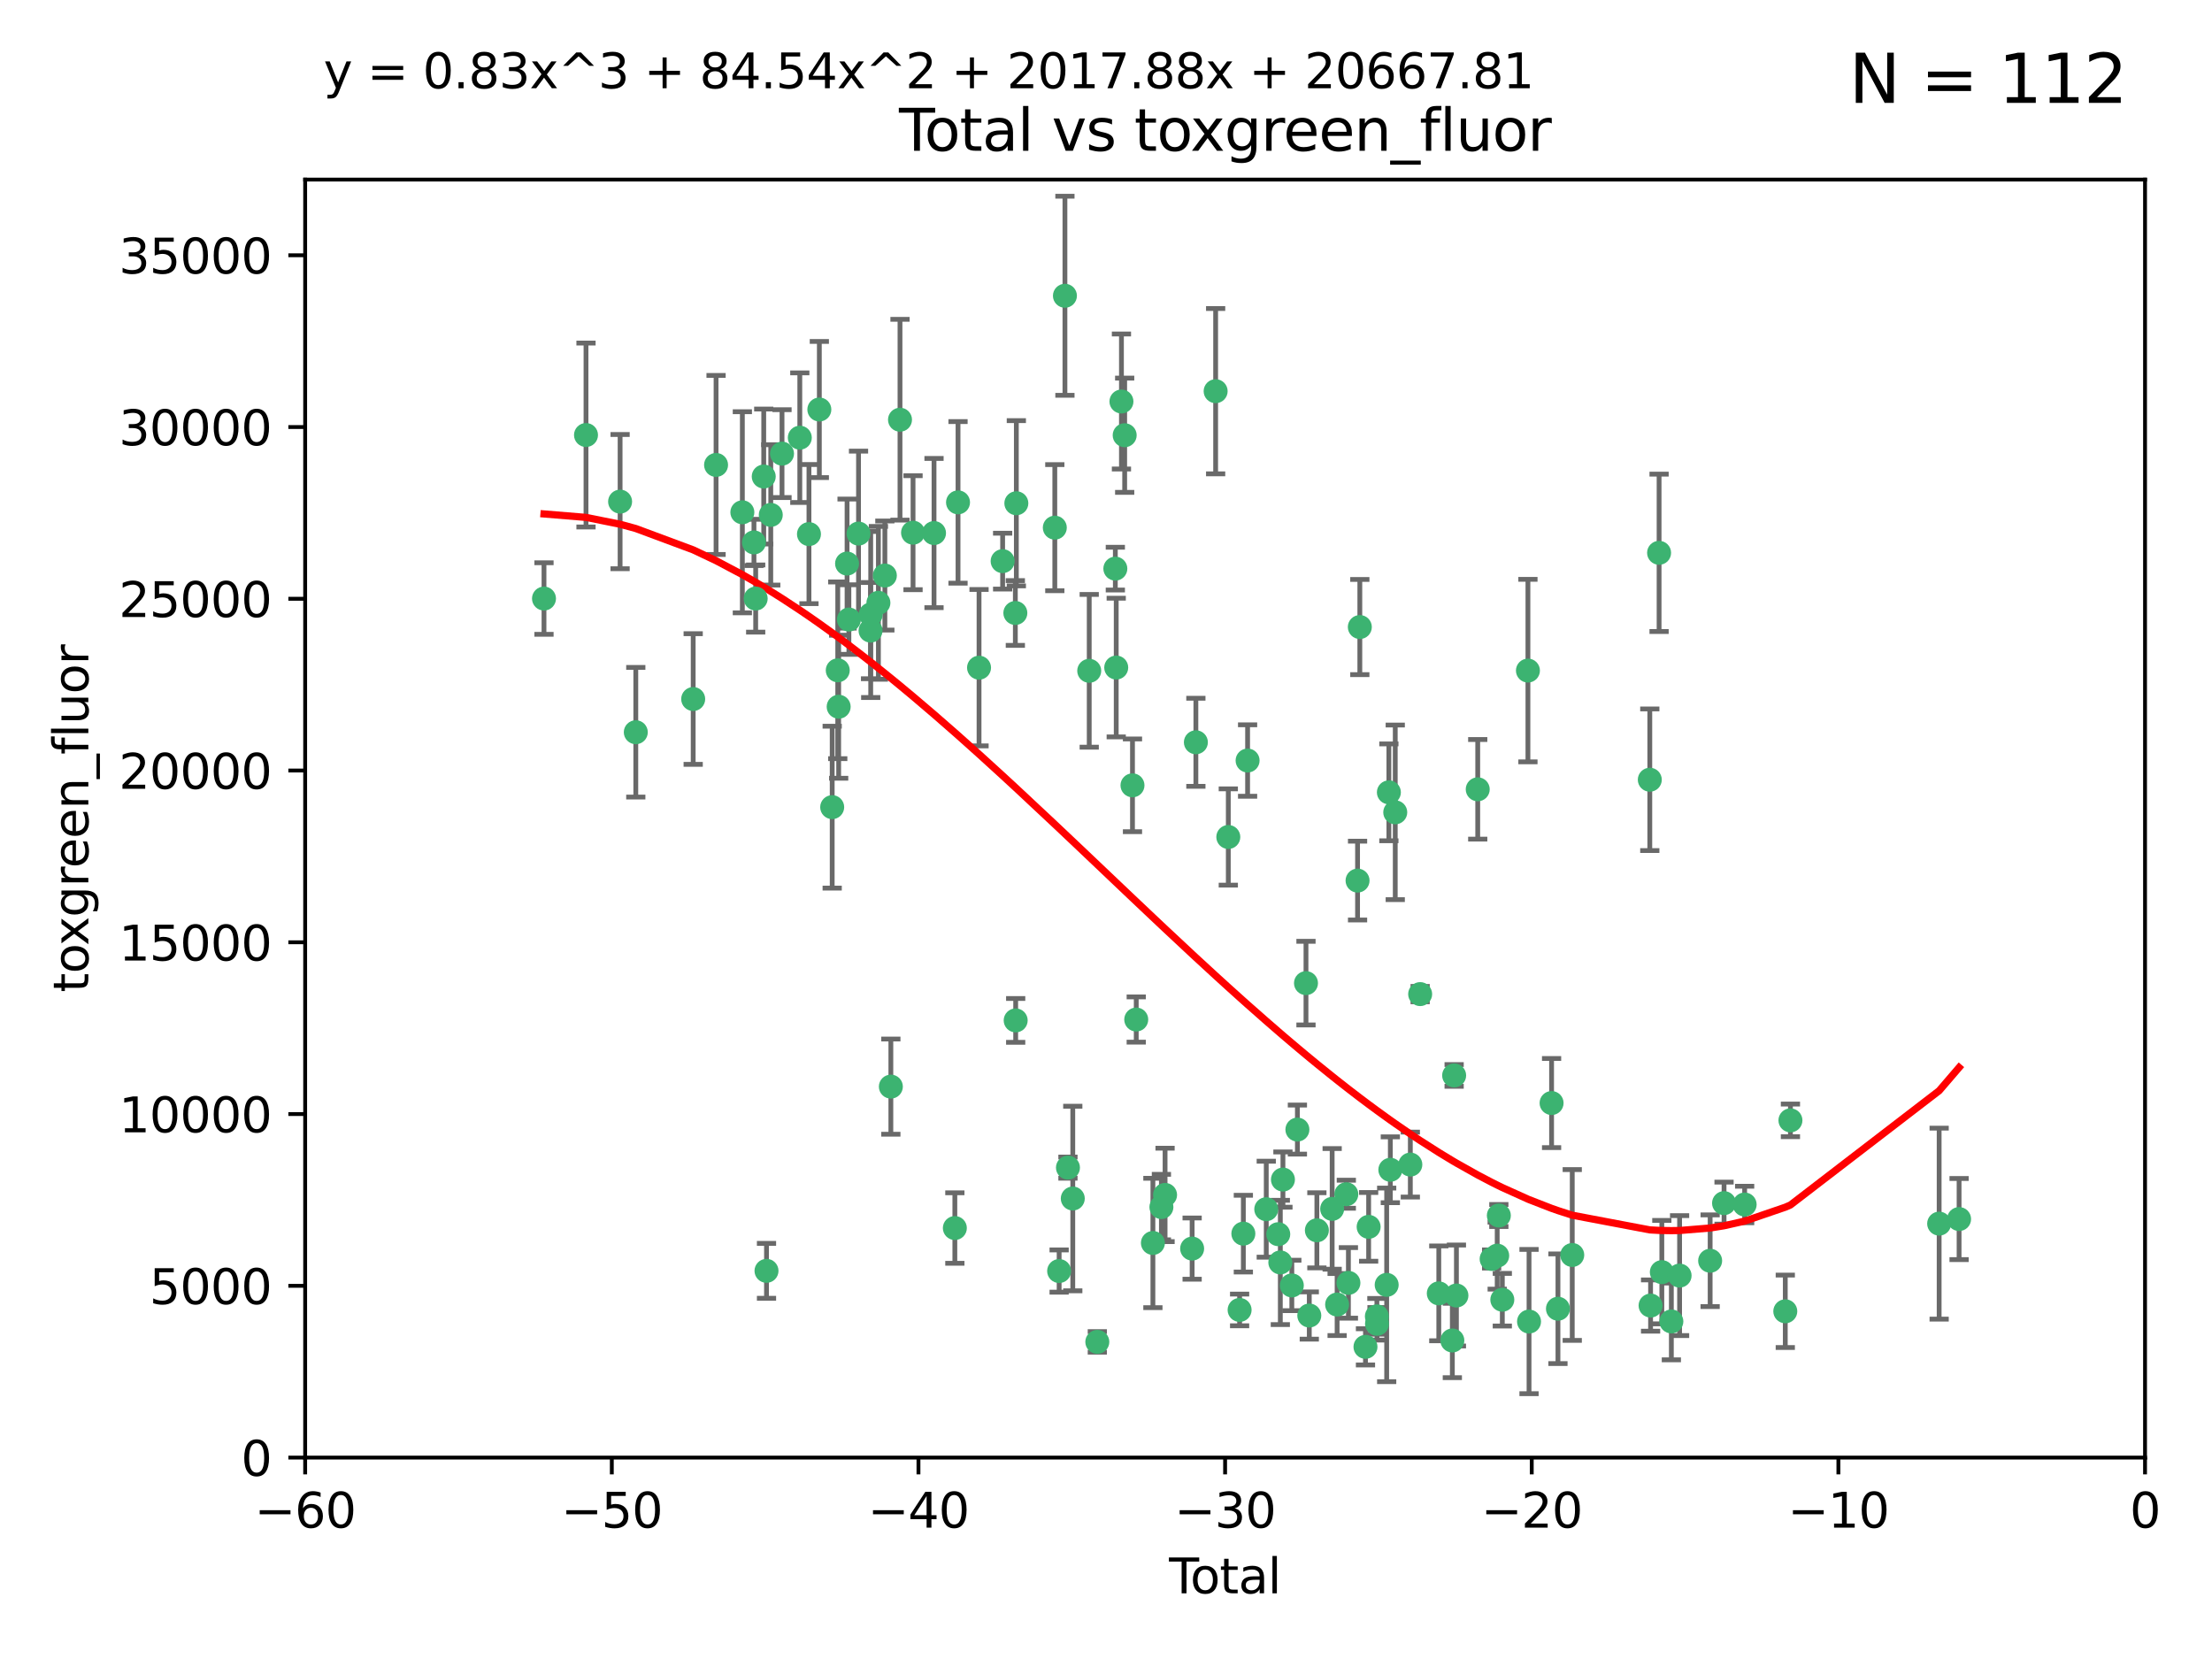 <?xml version="1.0" encoding="utf-8" standalone="no"?>
<!DOCTYPE svg PUBLIC "-//W3C//DTD SVG 1.1//EN"
  "http://www.w3.org/Graphics/SVG/1.1/DTD/svg11.dtd">
<svg xmlns:xlink="http://www.w3.org/1999/xlink" width="460.8pt" height="345.6pt" viewBox="0 0 460.8 345.6" xmlns="http://www.w3.org/2000/svg" version="1.1">
 <defs>
  <style type="text/css">*{stroke-linejoin: round; stroke-linecap: butt}</style>
 </defs>
 <g id="figure_1">
  <g id="patch_1">
   <path d="M 0 345.6 
L 460.8 345.6 
L 460.8 0 
L 0 0 
z
" style="fill: #ffffff"/>
  </g>
  <g id="axes_1">
   <g id="patch_2">
    <path d="M 63.571 303.64 
L 446.85 303.64 
L 446.85 37.411 
L 63.571 37.411 
z
" style="fill: #ffffff"/>
   </g>
   <g id="PathCollection_1">
    <defs>
     <path id="m943f0cd8c1" d="M 0 1.118 
C 0.297 1.118 0.581 1 0.791 0.791 
C 1 0.581 1.118 0.297 1.118 0 
C 1.118 -0.297 1 -0.581 0.791 -0.791 
C 0.581 -1 0.297 -1.118 0 -1.118 
C -0.297 -1.118 -0.581 -1 -0.791 -0.791 
C -1 -0.581 -1.118 -0.297 -1.118 0 
C -1.118 0.297 -1 0.581 -0.791 0.791 
C -0.581 1 -0.297 1.118 0 1.118 
z
" style="stroke: #3cb371"/>
    </defs>
    <g clip-path="url(#p9817c1584e)">
     <use xlink:href="#m943f0cd8c1" x="113.324" y="124.69" style="fill: #3cb371; stroke: #3cb371"/>
     <use xlink:href="#m943f0cd8c1" x="122.075" y="90.623" style="fill: #3cb371; stroke: #3cb371"/>
     <use xlink:href="#m943f0cd8c1" x="129.178" y="104.496" style="fill: #3cb371; stroke: #3cb371"/>
     <use xlink:href="#m943f0cd8c1" x="132.448" y="152.536" style="fill: #3cb371; stroke: #3cb371"/>
     <use xlink:href="#m943f0cd8c1" x="144.404" y="145.62" style="fill: #3cb371; stroke: #3cb371"/>
     <use xlink:href="#m943f0cd8c1" x="149.169" y="96.857" style="fill: #3cb371; stroke: #3cb371"/>
     <use xlink:href="#m943f0cd8c1" x="154.646" y="106.718" style="fill: #3cb371; stroke: #3cb371"/>
     <use xlink:href="#m943f0cd8c1" x="157.063" y="112.994" style="fill: #3cb371; stroke: #3cb371"/>
     <use xlink:href="#m943f0cd8c1" x="157.422" y="124.689" style="fill: #3cb371; stroke: #3cb371"/>
     <use xlink:href="#m943f0cd8c1" x="159.1" y="99.267" style="fill: #3cb371; stroke: #3cb371"/>
     <use xlink:href="#m943f0cd8c1" x="159.676" y="264.74" style="fill: #3cb371; stroke: #3cb371"/>
     <use xlink:href="#m943f0cd8c1" x="160.565" y="107.264" style="fill: #3cb371; stroke: #3cb371"/>
     <use xlink:href="#m943f0cd8c1" x="162.908" y="94.5" style="fill: #3cb371; stroke: #3cb371"/>
     <use xlink:href="#m943f0cd8c1" x="166.614" y="91.178" style="fill: #3cb371; stroke: #3cb371"/>
     <use xlink:href="#m943f0cd8c1" x="168.522" y="111.261" style="fill: #3cb371; stroke: #3cb371"/>
     <use xlink:href="#m943f0cd8c1" x="170.683" y="85.309" style="fill: #3cb371; stroke: #3cb371"/>
     <use xlink:href="#m943f0cd8c1" x="173.36" y="168.143" style="fill: #3cb371; stroke: #3cb371"/>
     <use xlink:href="#m943f0cd8c1" x="174.52" y="139.64" style="fill: #3cb371; stroke: #3cb371"/>
     <use xlink:href="#m943f0cd8c1" x="174.71" y="147.225" style="fill: #3cb371; stroke: #3cb371"/>
     <use xlink:href="#m943f0cd8c1" x="176.46" y="117.402" style="fill: #3cb371; stroke: #3cb371"/>
     <use xlink:href="#m943f0cd8c1" x="176.84" y="129.063" style="fill: #3cb371; stroke: #3cb371"/>
     <use xlink:href="#m943f0cd8c1" x="178.846" y="111.157" style="fill: #3cb371; stroke: #3cb371"/>
     <use xlink:href="#m943f0cd8c1" x="181.35" y="131.368" style="fill: #3cb371; stroke: #3cb371"/>
     <use xlink:href="#m943f0cd8c1" x="181.385" y="128.013" style="fill: #3cb371; stroke: #3cb371"/>
     <use xlink:href="#m943f0cd8c1" x="182.989" y="125.579" style="fill: #3cb371; stroke: #3cb371"/>
     <use xlink:href="#m943f0cd8c1" x="184.332" y="119.895" style="fill: #3cb371; stroke: #3cb371"/>
     <use xlink:href="#m943f0cd8c1" x="185.582" y="226.363" style="fill: #3cb371; stroke: #3cb371"/>
     <use xlink:href="#m943f0cd8c1" x="187.487" y="87.434" style="fill: #3cb371; stroke: #3cb371"/>
     <use xlink:href="#m943f0cd8c1" x="190.203" y="110.968" style="fill: #3cb371; stroke: #3cb371"/>
     <use xlink:href="#m943f0cd8c1" x="194.574" y="111.045" style="fill: #3cb371; stroke: #3cb371"/>
     <use xlink:href="#m943f0cd8c1" x="198.913" y="255.824" style="fill: #3cb371; stroke: #3cb371"/>
     <use xlink:href="#m943f0cd8c1" x="199.574" y="104.651" style="fill: #3cb371; stroke: #3cb371"/>
     <use xlink:href="#m943f0cd8c1" x="203.952" y="139.091" style="fill: #3cb371; stroke: #3cb371"/>
     <use xlink:href="#m943f0cd8c1" x="208.867" y="116.895" style="fill: #3cb371; stroke: #3cb371"/>
     <use xlink:href="#m943f0cd8c1" x="211.515" y="127.696" style="fill: #3cb371; stroke: #3cb371"/>
     <use xlink:href="#m943f0cd8c1" x="211.585" y="212.57" style="fill: #3cb371; stroke: #3cb371"/>
     <use xlink:href="#m943f0cd8c1" x="211.723" y="104.837" style="fill: #3cb371; stroke: #3cb371"/>
     <use xlink:href="#m943f0cd8c1" x="219.736" y="109.922" style="fill: #3cb371; stroke: #3cb371"/>
     <use xlink:href="#m943f0cd8c1" x="220.638" y="264.78" style="fill: #3cb371; stroke: #3cb371"/>
     <use xlink:href="#m943f0cd8c1" x="221.844" y="61.614" style="fill: #3cb371; stroke: #3cb371"/>
     <use xlink:href="#m943f0cd8c1" x="222.475" y="243.238" style="fill: #3cb371; stroke: #3cb371"/>
     <use xlink:href="#m943f0cd8c1" x="223.48" y="249.673" style="fill: #3cb371; stroke: #3cb371"/>
     <use xlink:href="#m943f0cd8c1" x="226.906" y="139.744" style="fill: #3cb371; stroke: #3cb371"/>
     <use xlink:href="#m943f0cd8c1" x="228.591" y="279.539" style="fill: #3cb371; stroke: #3cb371"/>
     <use xlink:href="#m943f0cd8c1" x="232.345" y="118.457" style="fill: #3cb371; stroke: #3cb371"/>
     <use xlink:href="#m943f0cd8c1" x="232.53" y="139.063" style="fill: #3cb371; stroke: #3cb371"/>
     <use xlink:href="#m943f0cd8c1" x="233.617" y="83.639" style="fill: #3cb371; stroke: #3cb371"/>
     <use xlink:href="#m943f0cd8c1" x="234.291" y="90.667" style="fill: #3cb371; stroke: #3cb371"/>
     <use xlink:href="#m943f0cd8c1" x="235.917" y="163.599" style="fill: #3cb371; stroke: #3cb371"/>
     <use xlink:href="#m943f0cd8c1" x="236.699" y="212.385" style="fill: #3cb371; stroke: #3cb371"/>
     <use xlink:href="#m943f0cd8c1" x="240.171" y="258.935" style="fill: #3cb371; stroke: #3cb371"/>
     <use xlink:href="#m943f0cd8c1" x="241.942" y="251.456" style="fill: #3cb371; stroke: #3cb371"/>
     <use xlink:href="#m943f0cd8c1" x="242.705" y="248.922" style="fill: #3cb371; stroke: #3cb371"/>
     <use xlink:href="#m943f0cd8c1" x="248.343" y="260.105" style="fill: #3cb371; stroke: #3cb371"/>
     <use xlink:href="#m943f0cd8c1" x="249.123" y="154.63" style="fill: #3cb371; stroke: #3cb371"/>
     <use xlink:href="#m943f0cd8c1" x="253.24" y="81.492" style="fill: #3cb371; stroke: #3cb371"/>
     <use xlink:href="#m943f0cd8c1" x="255.878" y="174.36" style="fill: #3cb371; stroke: #3cb371"/>
     <use xlink:href="#m943f0cd8c1" x="258.233" y="272.882" style="fill: #3cb371; stroke: #3cb371"/>
     <use xlink:href="#m943f0cd8c1" x="259.013" y="256.988" style="fill: #3cb371; stroke: #3cb371"/>
     <use xlink:href="#m943f0cd8c1" x="259.897" y="158.432" style="fill: #3cb371; stroke: #3cb371"/>
     <use xlink:href="#m943f0cd8c1" x="263.785" y="251.897" style="fill: #3cb371; stroke: #3cb371"/>
     <use xlink:href="#m943f0cd8c1" x="266.284" y="257.105" style="fill: #3cb371; stroke: #3cb371"/>
     <use xlink:href="#m943f0cd8c1" x="266.715" y="262.988" style="fill: #3cb371; stroke: #3cb371"/>
     <use xlink:href="#m943f0cd8c1" x="267.259" y="245.725" style="fill: #3cb371; stroke: #3cb371"/>
     <use xlink:href="#m943f0cd8c1" x="269.11" y="267.779" style="fill: #3cb371; stroke: #3cb371"/>
     <use xlink:href="#m943f0cd8c1" x="270.272" y="235.312" style="fill: #3cb371; stroke: #3cb371"/>
     <use xlink:href="#m943f0cd8c1" x="272.061" y="204.805" style="fill: #3cb371; stroke: #3cb371"/>
     <use xlink:href="#m943f0cd8c1" x="272.749" y="274.048" style="fill: #3cb371; stroke: #3cb371"/>
     <use xlink:href="#m943f0cd8c1" x="274.329" y="256.296" style="fill: #3cb371; stroke: #3cb371"/>
     <use xlink:href="#m943f0cd8c1" x="277.512" y="251.831" style="fill: #3cb371; stroke: #3cb371"/>
     <use xlink:href="#m943f0cd8c1" x="278.547" y="271.758" style="fill: #3cb371; stroke: #3cb371"/>
     <use xlink:href="#m943f0cd8c1" x="280.462" y="248.779" style="fill: #3cb371; stroke: #3cb371"/>
     <use xlink:href="#m943f0cd8c1" x="280.898" y="267.249" style="fill: #3cb371; stroke: #3cb371"/>
     <use xlink:href="#m943f0cd8c1" x="282.804" y="183.443" style="fill: #3cb371; stroke: #3cb371"/>
     <use xlink:href="#m943f0cd8c1" x="283.277" y="130.623" style="fill: #3cb371; stroke: #3cb371"/>
     <use xlink:href="#m943f0cd8c1" x="284.454" y="280.572" style="fill: #3cb371; stroke: #3cb371"/>
     <use xlink:href="#m943f0cd8c1" x="285.113" y="255.577" style="fill: #3cb371; stroke: #3cb371"/>
     <use xlink:href="#m943f0cd8c1" x="286.83" y="274.217" style="fill: #3cb371; stroke: #3cb371"/>
     <use xlink:href="#m943f0cd8c1" x="286.857" y="275.771" style="fill: #3cb371; stroke: #3cb371"/>
     <use xlink:href="#m943f0cd8c1" x="288.87" y="267.661" style="fill: #3cb371; stroke: #3cb371"/>
     <use xlink:href="#m943f0cd8c1" x="289.329" y="165.057" style="fill: #3cb371; stroke: #3cb371"/>
     <use xlink:href="#m943f0cd8c1" x="289.632" y="243.688" style="fill: #3cb371; stroke: #3cb371"/>
     <use xlink:href="#m943f0cd8c1" x="290.656" y="169.223" style="fill: #3cb371; stroke: #3cb371"/>
     <use xlink:href="#m943f0cd8c1" x="293.798" y="242.601" style="fill: #3cb371; stroke: #3cb371"/>
     <use xlink:href="#m943f0cd8c1" x="295.844" y="207.089" style="fill: #3cb371; stroke: #3cb371"/>
     <use xlink:href="#m943f0cd8c1" x="299.727" y="269.432" style="fill: #3cb371; stroke: #3cb371"/>
     <use xlink:href="#m943f0cd8c1" x="302.549" y="279.246" style="fill: #3cb371; stroke: #3cb371"/>
     <use xlink:href="#m943f0cd8c1" x="302.924" y="224.032" style="fill: #3cb371; stroke: #3cb371"/>
     <use xlink:href="#m943f0cd8c1" x="303.399" y="269.878" style="fill: #3cb371; stroke: #3cb371"/>
     <use xlink:href="#m943f0cd8c1" x="307.838" y="164.427" style="fill: #3cb371; stroke: #3cb371"/>
     <use xlink:href="#m943f0cd8c1" x="310.734" y="262.267" style="fill: #3cb371; stroke: #3cb371"/>
     <use xlink:href="#m943f0cd8c1" x="311.894" y="261.576" style="fill: #3cb371; stroke: #3cb371"/>
     <use xlink:href="#m943f0cd8c1" x="312.237" y="253.214" style="fill: #3cb371; stroke: #3cb371"/>
     <use xlink:href="#m943f0cd8c1" x="312.96" y="270.754" style="fill: #3cb371; stroke: #3cb371"/>
     <use xlink:href="#m943f0cd8c1" x="318.296" y="139.694" style="fill: #3cb371; stroke: #3cb371"/>
     <use xlink:href="#m943f0cd8c1" x="318.526" y="275.304" style="fill: #3cb371; stroke: #3cb371"/>
     <use xlink:href="#m943f0cd8c1" x="323.223" y="229.784" style="fill: #3cb371; stroke: #3cb371"/>
     <use xlink:href="#m943f0cd8c1" x="324.55" y="272.633" style="fill: #3cb371; stroke: #3cb371"/>
     <use xlink:href="#m943f0cd8c1" x="327.528" y="261.438" style="fill: #3cb371; stroke: #3cb371"/>
     <use xlink:href="#m943f0cd8c1" x="343.683" y="162.431" style="fill: #3cb371; stroke: #3cb371"/>
     <use xlink:href="#m943f0cd8c1" x="343.846" y="271.971" style="fill: #3cb371; stroke: #3cb371"/>
     <use xlink:href="#m943f0cd8c1" x="345.618" y="115.163" style="fill: #3cb371; stroke: #3cb371"/>
     <use xlink:href="#m943f0cd8c1" x="346.19" y="265.008" style="fill: #3cb371; stroke: #3cb371"/>
     <use xlink:href="#m943f0cd8c1" x="348.174" y="275.279" style="fill: #3cb371; stroke: #3cb371"/>
     <use xlink:href="#m943f0cd8c1" x="349.89" y="265.73" style="fill: #3cb371; stroke: #3cb371"/>
     <use xlink:href="#m943f0cd8c1" x="356.254" y="262.635" style="fill: #3cb371; stroke: #3cb371"/>
     <use xlink:href="#m943f0cd8c1" x="359.15" y="250.635" style="fill: #3cb371; stroke: #3cb371"/>
     <use xlink:href="#m943f0cd8c1" x="363.442" y="250.921" style="fill: #3cb371; stroke: #3cb371"/>
     <use xlink:href="#m943f0cd8c1" x="371.908" y="273.168" style="fill: #3cb371; stroke: #3cb371"/>
     <use xlink:href="#m943f0cd8c1" x="372.98" y="233.393" style="fill: #3cb371; stroke: #3cb371"/>
     <use xlink:href="#m943f0cd8c1" x="403.96" y="254.905" style="fill: #3cb371; stroke: #3cb371"/>
     <use xlink:href="#m943f0cd8c1" x="408.113" y="253.951" style="fill: #3cb371; stroke: #3cb371"/>
    </g>
   </g>
   <g id="matplotlib.axis_1">
    <g id="xtick_1">
     <g id="line2d_1">
      <defs>
       <path id="ma8366eca1e" d="M 0 0 
L 0 3.5 
" style="stroke: #000000; stroke-width: 0.8"/>
      </defs>
      <g>
       <use xlink:href="#ma8366eca1e" x="63.571" y="303.64" style="stroke: #000000; stroke-width: 0.8"/>
      </g>
     </g>
     <g id="text_1">
      <!-- −60 -->
      <g transform="translate(53.019 318.238)scale(0.1 -0.1)">
       <defs>
        <path id="DejaVuSans-2212" d="M 678 2272 
L 4684 2272 
L 4684 1741 
L 678 1741 
L 678 2272 
z
" transform="scale(0.016)"/>
        <path id="DejaVuSans-36" d="M 2113 2584 
Q 1688 2584 1439 2293 
Q 1191 2003 1191 1497 
Q 1191 994 1439 701 
Q 1688 409 2113 409 
Q 2538 409 2786 701 
Q 3034 994 3034 1497 
Q 3034 2003 2786 2293 
Q 2538 2584 2113 2584 
z
M 3366 4563 
L 3366 3988 
Q 3128 4100 2886 4159 
Q 2644 4219 2406 4219 
Q 1781 4219 1451 3797 
Q 1122 3375 1075 2522 
Q 1259 2794 1537 2939 
Q 1816 3084 2150 3084 
Q 2853 3084 3261 2657 
Q 3669 2231 3669 1497 
Q 3669 778 3244 343 
Q 2819 -91 2113 -91 
Q 1303 -91 875 529 
Q 447 1150 447 2328 
Q 447 3434 972 4092 
Q 1497 4750 2381 4750 
Q 2619 4750 2861 4703 
Q 3103 4656 3366 4563 
z
" transform="scale(0.016)"/>
        <path id="DejaVuSans-30" d="M 2034 4250 
Q 1547 4250 1301 3770 
Q 1056 3291 1056 2328 
Q 1056 1369 1301 889 
Q 1547 409 2034 409 
Q 2525 409 2770 889 
Q 3016 1369 3016 2328 
Q 3016 3291 2770 3770 
Q 2525 4250 2034 4250 
z
M 2034 4750 
Q 2819 4750 3233 4129 
Q 3647 3509 3647 2328 
Q 3647 1150 3233 529 
Q 2819 -91 2034 -91 
Q 1250 -91 836 529 
Q 422 1150 422 2328 
Q 422 3509 836 4129 
Q 1250 4750 2034 4750 
z
" transform="scale(0.016)"/>
       </defs>
       <use xlink:href="#DejaVuSans-2212"/>
       <use xlink:href="#DejaVuSans-36" x="83.789"/>
       <use xlink:href="#DejaVuSans-30" x="147.412"/>
      </g>
     </g>
    </g>
    <g id="xtick_2">
     <g id="line2d_2">
      <g>
       <use xlink:href="#ma8366eca1e" x="127.451" y="303.64" style="stroke: #000000; stroke-width: 0.8"/>
      </g>
     </g>
     <g id="text_2">
      <!-- −50 -->
      <g transform="translate(116.899 318.238)scale(0.1 -0.1)">
       <defs>
        <path id="DejaVuSans-35" d="M 691 4666 
L 3169 4666 
L 3169 4134 
L 1269 4134 
L 1269 2991 
Q 1406 3038 1543 3061 
Q 1681 3084 1819 3084 
Q 2600 3084 3056 2656 
Q 3513 2228 3513 1497 
Q 3513 744 3044 326 
Q 2575 -91 1722 -91 
Q 1428 -91 1123 -41 
Q 819 9 494 109 
L 494 744 
Q 775 591 1075 516 
Q 1375 441 1709 441 
Q 2250 441 2565 725 
Q 2881 1009 2881 1497 
Q 2881 1984 2565 2268 
Q 2250 2553 1709 2553 
Q 1456 2553 1204 2497 
Q 953 2441 691 2322 
L 691 4666 
z
" transform="scale(0.016)"/>
       </defs>
       <use xlink:href="#DejaVuSans-2212"/>
       <use xlink:href="#DejaVuSans-35" x="83.789"/>
       <use xlink:href="#DejaVuSans-30" x="147.412"/>
      </g>
     </g>
    </g>
    <g id="xtick_3">
     <g id="line2d_3">
      <g>
       <use xlink:href="#ma8366eca1e" x="191.331" y="303.64" style="stroke: #000000; stroke-width: 0.8"/>
      </g>
     </g>
     <g id="text_3">
      <!-- −40 -->
      <g transform="translate(180.778 318.238)scale(0.1 -0.1)">
       <defs>
        <path id="DejaVuSans-34" d="M 2419 4116 
L 825 1625 
L 2419 1625 
L 2419 4116 
z
M 2253 4666 
L 3047 4666 
L 3047 1625 
L 3713 1625 
L 3713 1100 
L 3047 1100 
L 3047 0 
L 2419 0 
L 2419 1100 
L 313 1100 
L 313 1709 
L 2253 4666 
z
" transform="scale(0.016)"/>
       </defs>
       <use xlink:href="#DejaVuSans-2212"/>
       <use xlink:href="#DejaVuSans-34" x="83.789"/>
       <use xlink:href="#DejaVuSans-30" x="147.412"/>
      </g>
     </g>
    </g>
    <g id="xtick_4">
     <g id="line2d_4">
      <g>
       <use xlink:href="#ma8366eca1e" x="255.211" y="303.64" style="stroke: #000000; stroke-width: 0.8"/>
      </g>
     </g>
     <g id="text_4">
      <!-- −30 -->
      <g transform="translate(244.658 318.238)scale(0.1 -0.1)">
       <defs>
        <path id="DejaVuSans-33" d="M 2597 2516 
Q 3050 2419 3304 2112 
Q 3559 1806 3559 1356 
Q 3559 666 3084 287 
Q 2609 -91 1734 -91 
Q 1441 -91 1130 -33 
Q 819 25 488 141 
L 488 750 
Q 750 597 1062 519 
Q 1375 441 1716 441 
Q 2309 441 2620 675 
Q 2931 909 2931 1356 
Q 2931 1769 2642 2001 
Q 2353 2234 1838 2234 
L 1294 2234 
L 1294 2753 
L 1863 2753 
Q 2328 2753 2575 2939 
Q 2822 3125 2822 3475 
Q 2822 3834 2567 4026 
Q 2313 4219 1838 4219 
Q 1578 4219 1281 4162 
Q 984 4106 628 3988 
L 628 4550 
Q 988 4650 1302 4700 
Q 1616 4750 1894 4750 
Q 2613 4750 3031 4423 
Q 3450 4097 3450 3541 
Q 3450 3153 3228 2886 
Q 3006 2619 2597 2516 
z
" transform="scale(0.016)"/>
       </defs>
       <use xlink:href="#DejaVuSans-2212"/>
       <use xlink:href="#DejaVuSans-33" x="83.789"/>
       <use xlink:href="#DejaVuSans-30" x="147.412"/>
      </g>
     </g>
    </g>
    <g id="xtick_5">
     <g id="line2d_5">
      <g>
       <use xlink:href="#ma8366eca1e" x="319.09" y="303.64" style="stroke: #000000; stroke-width: 0.8"/>
      </g>
     </g>
     <g id="text_5">
      <!-- −20 -->
      <g transform="translate(308.538 318.238)scale(0.1 -0.1)">
       <defs>
        <path id="DejaVuSans-32" d="M 1228 531 
L 3431 531 
L 3431 0 
L 469 0 
L 469 531 
Q 828 903 1448 1529 
Q 2069 2156 2228 2338 
Q 2531 2678 2651 2914 
Q 2772 3150 2772 3378 
Q 2772 3750 2511 3984 
Q 2250 4219 1831 4219 
Q 1534 4219 1204 4116 
Q 875 4013 500 3803 
L 500 4441 
Q 881 4594 1212 4672 
Q 1544 4750 1819 4750 
Q 2544 4750 2975 4387 
Q 3406 4025 3406 3419 
Q 3406 3131 3298 2873 
Q 3191 2616 2906 2266 
Q 2828 2175 2409 1742 
Q 1991 1309 1228 531 
z
" transform="scale(0.016)"/>
       </defs>
       <use xlink:href="#DejaVuSans-2212"/>
       <use xlink:href="#DejaVuSans-32" x="83.789"/>
       <use xlink:href="#DejaVuSans-30" x="147.412"/>
      </g>
     </g>
    </g>
    <g id="xtick_6">
     <g id="line2d_6">
      <g>
       <use xlink:href="#ma8366eca1e" x="382.97" y="303.64" style="stroke: #000000; stroke-width: 0.8"/>
      </g>
     </g>
     <g id="text_6">
      <!-- −10 -->
      <g transform="translate(372.418 318.238)scale(0.1 -0.1)">
       <defs>
        <path id="DejaVuSans-31" d="M 794 531 
L 1825 531 
L 1825 4091 
L 703 3866 
L 703 4441 
L 1819 4666 
L 2450 4666 
L 2450 531 
L 3481 531 
L 3481 0 
L 794 0 
L 794 531 
z
" transform="scale(0.016)"/>
       </defs>
       <use xlink:href="#DejaVuSans-2212"/>
       <use xlink:href="#DejaVuSans-31" x="83.789"/>
       <use xlink:href="#DejaVuSans-30" x="147.412"/>
      </g>
     </g>
    </g>
    <g id="xtick_7">
     <g id="line2d_7">
      <g>
       <use xlink:href="#ma8366eca1e" x="446.85" y="303.64" style="stroke: #000000; stroke-width: 0.8"/>
      </g>
     </g>
     <g id="text_7">
      <!-- 0 -->
      <g transform="translate(443.669 318.238)scale(0.1 -0.1)">
       <use xlink:href="#DejaVuSans-30"/>
      </g>
     </g>
    </g>
    <g id="text_8">
     <!-- Total -->
     <g transform="translate(243.534 331.917)scale(0.1 -0.1)">
      <defs>
       <path id="DejaVuSans-54" d="M -19 4666 
L 3928 4666 
L 3928 4134 
L 2272 4134 
L 2272 0 
L 1638 0 
L 1638 4134 
L -19 4134 
L -19 4666 
z
" transform="scale(0.016)"/>
       <path id="DejaVuSans-6f" d="M 1959 3097 
Q 1497 3097 1228 2736 
Q 959 2375 959 1747 
Q 959 1119 1226 758 
Q 1494 397 1959 397 
Q 2419 397 2687 759 
Q 2956 1122 2956 1747 
Q 2956 2369 2687 2733 
Q 2419 3097 1959 3097 
z
M 1959 3584 
Q 2709 3584 3137 3096 
Q 3566 2609 3566 1747 
Q 3566 888 3137 398 
Q 2709 -91 1959 -91 
Q 1206 -91 779 398 
Q 353 888 353 1747 
Q 353 2609 779 3096 
Q 1206 3584 1959 3584 
z
" transform="scale(0.016)"/>
       <path id="DejaVuSans-74" d="M 1172 4494 
L 1172 3500 
L 2356 3500 
L 2356 3053 
L 1172 3053 
L 1172 1153 
Q 1172 725 1289 603 
Q 1406 481 1766 481 
L 2356 481 
L 2356 0 
L 1766 0 
Q 1100 0 847 248 
Q 594 497 594 1153 
L 594 3053 
L 172 3053 
L 172 3500 
L 594 3500 
L 594 4494 
L 1172 4494 
z
" transform="scale(0.016)"/>
       <path id="DejaVuSans-61" d="M 2194 1759 
Q 1497 1759 1228 1600 
Q 959 1441 959 1056 
Q 959 750 1161 570 
Q 1363 391 1709 391 
Q 2188 391 2477 730 
Q 2766 1069 2766 1631 
L 2766 1759 
L 2194 1759 
z
M 3341 1997 
L 3341 0 
L 2766 0 
L 2766 531 
Q 2569 213 2275 61 
Q 1981 -91 1556 -91 
Q 1019 -91 701 211 
Q 384 513 384 1019 
Q 384 1609 779 1909 
Q 1175 2209 1959 2209 
L 2766 2209 
L 2766 2266 
Q 2766 2663 2505 2880 
Q 2244 3097 1772 3097 
Q 1472 3097 1187 3025 
Q 903 2953 641 2809 
L 641 3341 
Q 956 3463 1253 3523 
Q 1550 3584 1831 3584 
Q 2591 3584 2966 3190 
Q 3341 2797 3341 1997 
z
" transform="scale(0.016)"/>
       <path id="DejaVuSans-6c" d="M 603 4863 
L 1178 4863 
L 1178 0 
L 603 0 
L 603 4863 
z
" transform="scale(0.016)"/>
      </defs>
      <use xlink:href="#DejaVuSans-54"/>
      <use xlink:href="#DejaVuSans-6f" x="44.084"/>
      <use xlink:href="#DejaVuSans-74" x="105.266"/>
      <use xlink:href="#DejaVuSans-61" x="144.475"/>
      <use xlink:href="#DejaVuSans-6c" x="205.754"/>
     </g>
    </g>
   </g>
   <g id="matplotlib.axis_2">
    <g id="ytick_1">
     <g id="line2d_8">
      <defs>
       <path id="m7e03581a84" d="M 0 0 
L -3.5 0 
" style="stroke: #000000; stroke-width: 0.8"/>
      </defs>
      <g>
       <use xlink:href="#m7e03581a84" x="63.571" y="303.64" style="stroke: #000000; stroke-width: 0.8"/>
      </g>
     </g>
     <g id="text_9">
      <!-- 0 -->
      <g transform="translate(50.209 307.439)scale(0.1 -0.1)">
       <use xlink:href="#DejaVuSans-30"/>
      </g>
     </g>
    </g>
    <g id="ytick_2">
     <g id="line2d_9">
      <g>
       <use xlink:href="#m7e03581a84" x="63.571" y="267.859" style="stroke: #000000; stroke-width: 0.8"/>
      </g>
     </g>
     <g id="text_10">
      <!-- 5000 -->
      <g transform="translate(31.121 271.658)scale(0.1 -0.1)">
       <use xlink:href="#DejaVuSans-35"/>
       <use xlink:href="#DejaVuSans-30" x="63.623"/>
       <use xlink:href="#DejaVuSans-30" x="127.246"/>
       <use xlink:href="#DejaVuSans-30" x="190.869"/>
      </g>
     </g>
    </g>
    <g id="ytick_3">
     <g id="line2d_10">
      <g>
       <use xlink:href="#m7e03581a84" x="63.571" y="232.078" style="stroke: #000000; stroke-width: 0.8"/>
      </g>
     </g>
     <g id="text_11">
      <!-- 10000 -->
      <g transform="translate(24.759 235.878)scale(0.1 -0.1)">
       <use xlink:href="#DejaVuSans-31"/>
       <use xlink:href="#DejaVuSans-30" x="63.623"/>
       <use xlink:href="#DejaVuSans-30" x="127.246"/>
       <use xlink:href="#DejaVuSans-30" x="190.869"/>
       <use xlink:href="#DejaVuSans-30" x="254.492"/>
      </g>
     </g>
    </g>
    <g id="ytick_4">
     <g id="line2d_11">
      <g>
       <use xlink:href="#m7e03581a84" x="63.571" y="196.298" style="stroke: #000000; stroke-width: 0.8"/>
      </g>
     </g>
     <g id="text_12">
      <!-- 15000 -->
      <g transform="translate(24.759 200.097)scale(0.1 -0.1)">
       <use xlink:href="#DejaVuSans-31"/>
       <use xlink:href="#DejaVuSans-35" x="63.623"/>
       <use xlink:href="#DejaVuSans-30" x="127.246"/>
       <use xlink:href="#DejaVuSans-30" x="190.869"/>
       <use xlink:href="#DejaVuSans-30" x="254.492"/>
      </g>
     </g>
    </g>
    <g id="ytick_5">
     <g id="line2d_12">
      <g>
       <use xlink:href="#m7e03581a84" x="63.571" y="160.517" style="stroke: #000000; stroke-width: 0.8"/>
      </g>
     </g>
     <g id="text_13">
      <!-- 20000 -->
      <g transform="translate(24.759 164.316)scale(0.1 -0.1)">
       <use xlink:href="#DejaVuSans-32"/>
       <use xlink:href="#DejaVuSans-30" x="63.623"/>
       <use xlink:href="#DejaVuSans-30" x="127.246"/>
       <use xlink:href="#DejaVuSans-30" x="190.869"/>
       <use xlink:href="#DejaVuSans-30" x="254.492"/>
      </g>
     </g>
    </g>
    <g id="ytick_6">
     <g id="line2d_13">
      <g>
       <use xlink:href="#m7e03581a84" x="63.571" y="124.736" style="stroke: #000000; stroke-width: 0.8"/>
      </g>
     </g>
     <g id="text_14">
      <!-- 25000 -->
      <g transform="translate(24.759 128.535)scale(0.1 -0.1)">
       <use xlink:href="#DejaVuSans-32"/>
       <use xlink:href="#DejaVuSans-35" x="63.623"/>
       <use xlink:href="#DejaVuSans-30" x="127.246"/>
       <use xlink:href="#DejaVuSans-30" x="190.869"/>
       <use xlink:href="#DejaVuSans-30" x="254.492"/>
      </g>
     </g>
    </g>
    <g id="ytick_7">
     <g id="line2d_14">
      <g>
       <use xlink:href="#m7e03581a84" x="63.571" y="88.955" style="stroke: #000000; stroke-width: 0.8"/>
      </g>
     </g>
     <g id="text_15">
      <!-- 30000 -->
      <g transform="translate(24.759 92.754)scale(0.1 -0.1)">
       <use xlink:href="#DejaVuSans-33"/>
       <use xlink:href="#DejaVuSans-30" x="63.623"/>
       <use xlink:href="#DejaVuSans-30" x="127.246"/>
       <use xlink:href="#DejaVuSans-30" x="190.869"/>
       <use xlink:href="#DejaVuSans-30" x="254.492"/>
      </g>
     </g>
    </g>
    <g id="ytick_8">
     <g id="line2d_15">
      <g>
       <use xlink:href="#m7e03581a84" x="63.571" y="53.174" style="stroke: #000000; stroke-width: 0.8"/>
      </g>
     </g>
     <g id="text_16">
      <!-- 35000 -->
      <g transform="translate(24.759 56.974)scale(0.1 -0.1)">
       <use xlink:href="#DejaVuSans-33"/>
       <use xlink:href="#DejaVuSans-35" x="63.623"/>
       <use xlink:href="#DejaVuSans-30" x="127.246"/>
       <use xlink:href="#DejaVuSans-30" x="190.869"/>
       <use xlink:href="#DejaVuSans-30" x="254.492"/>
      </g>
     </g>
    </g>
    <g id="text_17">
     <!-- toxgreen_fluor -->
     <g transform="translate(18.401 206.72)rotate(-90)scale(0.1 -0.1)">
      <defs>
       <path id="DejaVuSans-78" d="M 3513 3500 
L 2247 1797 
L 3578 0 
L 2900 0 
L 1881 1375 
L 863 0 
L 184 0 
L 1544 1831 
L 300 3500 
L 978 3500 
L 1906 2253 
L 2834 3500 
L 3513 3500 
z
" transform="scale(0.016)"/>
       <path id="DejaVuSans-67" d="M 2906 1791 
Q 2906 2416 2648 2759 
Q 2391 3103 1925 3103 
Q 1463 3103 1205 2759 
Q 947 2416 947 1791 
Q 947 1169 1205 825 
Q 1463 481 1925 481 
Q 2391 481 2648 825 
Q 2906 1169 2906 1791 
z
M 3481 434 
Q 3481 -459 3084 -895 
Q 2688 -1331 1869 -1331 
Q 1566 -1331 1297 -1286 
Q 1028 -1241 775 -1147 
L 775 -588 
Q 1028 -725 1275 -790 
Q 1522 -856 1778 -856 
Q 2344 -856 2625 -561 
Q 2906 -266 2906 331 
L 2906 616 
Q 2728 306 2450 153 
Q 2172 0 1784 0 
Q 1141 0 747 490 
Q 353 981 353 1791 
Q 353 2603 747 3093 
Q 1141 3584 1784 3584 
Q 2172 3584 2450 3431 
Q 2728 3278 2906 2969 
L 2906 3500 
L 3481 3500 
L 3481 434 
z
" transform="scale(0.016)"/>
       <path id="DejaVuSans-72" d="M 2631 2963 
Q 2534 3019 2420 3045 
Q 2306 3072 2169 3072 
Q 1681 3072 1420 2755 
Q 1159 2438 1159 1844 
L 1159 0 
L 581 0 
L 581 3500 
L 1159 3500 
L 1159 2956 
Q 1341 3275 1631 3429 
Q 1922 3584 2338 3584 
Q 2397 3584 2469 3576 
Q 2541 3569 2628 3553 
L 2631 2963 
z
" transform="scale(0.016)"/>
       <path id="DejaVuSans-65" d="M 3597 1894 
L 3597 1613 
L 953 1613 
Q 991 1019 1311 708 
Q 1631 397 2203 397 
Q 2534 397 2845 478 
Q 3156 559 3463 722 
L 3463 178 
Q 3153 47 2828 -22 
Q 2503 -91 2169 -91 
Q 1331 -91 842 396 
Q 353 884 353 1716 
Q 353 2575 817 3079 
Q 1281 3584 2069 3584 
Q 2775 3584 3186 3129 
Q 3597 2675 3597 1894 
z
M 3022 2063 
Q 3016 2534 2758 2815 
Q 2500 3097 2075 3097 
Q 1594 3097 1305 2825 
Q 1016 2553 972 2059 
L 3022 2063 
z
" transform="scale(0.016)"/>
       <path id="DejaVuSans-6e" d="M 3513 2113 
L 3513 0 
L 2938 0 
L 2938 2094 
Q 2938 2591 2744 2837 
Q 2550 3084 2163 3084 
Q 1697 3084 1428 2787 
Q 1159 2491 1159 1978 
L 1159 0 
L 581 0 
L 581 3500 
L 1159 3500 
L 1159 2956 
Q 1366 3272 1645 3428 
Q 1925 3584 2291 3584 
Q 2894 3584 3203 3211 
Q 3513 2838 3513 2113 
z
" transform="scale(0.016)"/>
       <path id="DejaVuSans-5f" d="M 3263 -1063 
L 3263 -1509 
L -63 -1509 
L -63 -1063 
L 3263 -1063 
z
" transform="scale(0.016)"/>
       <path id="DejaVuSans-66" d="M 2375 4863 
L 2375 4384 
L 1825 4384 
Q 1516 4384 1395 4259 
Q 1275 4134 1275 3809 
L 1275 3500 
L 2222 3500 
L 2222 3053 
L 1275 3053 
L 1275 0 
L 697 0 
L 697 3053 
L 147 3053 
L 147 3500 
L 697 3500 
L 697 3744 
Q 697 4328 969 4595 
Q 1241 4863 1831 4863 
L 2375 4863 
z
" transform="scale(0.016)"/>
       <path id="DejaVuSans-75" d="M 544 1381 
L 544 3500 
L 1119 3500 
L 1119 1403 
Q 1119 906 1312 657 
Q 1506 409 1894 409 
Q 2359 409 2629 706 
Q 2900 1003 2900 1516 
L 2900 3500 
L 3475 3500 
L 3475 0 
L 2900 0 
L 2900 538 
Q 2691 219 2414 64 
Q 2138 -91 1772 -91 
Q 1169 -91 856 284 
Q 544 659 544 1381 
z
M 1991 3584 
L 1991 3584 
z
" transform="scale(0.016)"/>
      </defs>
      <use xlink:href="#DejaVuSans-74"/>
      <use xlink:href="#DejaVuSans-6f" x="39.209"/>
      <use xlink:href="#DejaVuSans-78" x="97.266"/>
      <use xlink:href="#DejaVuSans-67" x="156.445"/>
      <use xlink:href="#DejaVuSans-72" x="219.922"/>
      <use xlink:href="#DejaVuSans-65" x="258.785"/>
      <use xlink:href="#DejaVuSans-65" x="320.309"/>
      <use xlink:href="#DejaVuSans-6e" x="381.832"/>
      <use xlink:href="#DejaVuSans-5f" x="445.211"/>
      <use xlink:href="#DejaVuSans-66" x="495.211"/>
      <use xlink:href="#DejaVuSans-6c" x="530.416"/>
      <use xlink:href="#DejaVuSans-75" x="558.199"/>
      <use xlink:href="#DejaVuSans-6f" x="621.578"/>
      <use xlink:href="#DejaVuSans-72" x="682.76"/>
     </g>
    </g>
   </g>
   <g id="LineCollection_1">
    <path d="M 113.324 132.143 
L 113.324 117.237 
" clip-path="url(#p9817c1584e)" style="fill: none; stroke: #696969"/>
    <path d="M 122.075 109.781 
L 122.075 71.466 
" clip-path="url(#p9817c1584e)" style="fill: none; stroke: #696969"/>
    <path d="M 129.178 118.477 
L 129.178 90.515 
" clip-path="url(#p9817c1584e)" style="fill: none; stroke: #696969"/>
    <path d="M 132.448 166.039 
L 132.448 139.033 
" clip-path="url(#p9817c1584e)" style="fill: none; stroke: #696969"/>
    <path d="M 144.404 159.229 
L 144.404 132.011 
" clip-path="url(#p9817c1584e)" style="fill: none; stroke: #696969"/>
    <path d="M 149.169 115.505 
L 149.169 78.209 
" clip-path="url(#p9817c1584e)" style="fill: none; stroke: #696969"/>
    <path d="M 154.646 127.664 
L 154.646 85.772 
" clip-path="url(#p9817c1584e)" style="fill: none; stroke: #696969"/>
    <path d="M 157.063 117.812 
L 157.063 108.176 
" clip-path="url(#p9817c1584e)" style="fill: none; stroke: #696969"/>
    <path d="M 157.422 131.683 
L 157.422 117.696 
" clip-path="url(#p9817c1584e)" style="fill: none; stroke: #696969"/>
    <path d="M 159.1 113.322 
L 159.1 85.213 
" clip-path="url(#p9817c1584e)" style="fill: none; stroke: #696969"/>
    <path d="M 159.676 270.459 
L 159.676 259.021 
" clip-path="url(#p9817c1584e)" style="fill: none; stroke: #696969"/>
    <path d="M 160.565 121.88 
L 160.565 92.647 
" clip-path="url(#p9817c1584e)" style="fill: none; stroke: #696969"/>
    <path d="M 162.908 103.651 
L 162.908 85.348 
" clip-path="url(#p9817c1584e)" style="fill: none; stroke: #696969"/>
    <path d="M 166.614 104.675 
L 166.614 77.682 
" clip-path="url(#p9817c1584e)" style="fill: none; stroke: #696969"/>
    <path d="M 168.522 125.753 
L 168.522 96.768 
" clip-path="url(#p9817c1584e)" style="fill: none; stroke: #696969"/>
    <path d="M 170.683 99.491 
L 170.683 71.128 
" clip-path="url(#p9817c1584e)" style="fill: none; stroke: #696969"/>
    <path d="M 173.36 185.006 
L 173.36 151.281 
" clip-path="url(#p9817c1584e)" style="fill: none; stroke: #696969"/>
    <path d="M 174.52 158.046 
L 174.52 121.234 
" clip-path="url(#p9817c1584e)" style="fill: none; stroke: #696969"/>
    <path d="M 174.71 162.121 
L 174.71 132.33 
" clip-path="url(#p9817c1584e)" style="fill: none; stroke: #696969"/>
    <path d="M 176.46 130.841 
L 176.46 103.963 
" clip-path="url(#p9817c1584e)" style="fill: none; stroke: #696969"/>
    <path d="M 176.84 136.31 
L 176.84 121.816 
" clip-path="url(#p9817c1584e)" style="fill: none; stroke: #696969"/>
    <path d="M 178.846 128.336 
L 178.846 93.979 
" clip-path="url(#p9817c1584e)" style="fill: none; stroke: #696969"/>
    <path d="M 181.35 141.39 
L 181.35 121.347 
" clip-path="url(#p9817c1584e)" style="fill: none; stroke: #696969"/>
    <path d="M 181.385 145.305 
L 181.385 110.721 
" clip-path="url(#p9817c1584e)" style="fill: none; stroke: #696969"/>
    <path d="M 182.989 141.497 
L 182.989 109.662 
" clip-path="url(#p9817c1584e)" style="fill: none; stroke: #696969"/>
    <path d="M 184.332 131.252 
L 184.332 108.538 
" clip-path="url(#p9817c1584e)" style="fill: none; stroke: #696969"/>
    <path d="M 185.582 236.278 
L 185.582 216.448 
" clip-path="url(#p9817c1584e)" style="fill: none; stroke: #696969"/>
    <path d="M 187.487 108.351 
L 187.487 66.517 
" clip-path="url(#p9817c1584e)" style="fill: none; stroke: #696969"/>
    <path d="M 190.203 122.844 
L 190.203 99.093 
" clip-path="url(#p9817c1584e)" style="fill: none; stroke: #696969"/>
    <path d="M 194.574 126.588 
L 194.574 95.502 
" clip-path="url(#p9817c1584e)" style="fill: none; stroke: #696969"/>
    <path d="M 198.913 263.168 
L 198.913 248.48 
" clip-path="url(#p9817c1584e)" style="fill: none; stroke: #696969"/>
    <path d="M 199.574 121.481 
L 199.574 87.821 
" clip-path="url(#p9817c1584e)" style="fill: none; stroke: #696969"/>
    <path d="M 203.952 155.38 
L 203.952 122.802 
" clip-path="url(#p9817c1584e)" style="fill: none; stroke: #696969"/>
    <path d="M 208.867 122.714 
L 208.867 111.075 
" clip-path="url(#p9817c1584e)" style="fill: none; stroke: #696969"/>
    <path d="M 211.515 134.441 
L 211.515 120.951 
" clip-path="url(#p9817c1584e)" style="fill: none; stroke: #696969"/>
    <path d="M 211.585 217.139 
L 211.585 208.002 
" clip-path="url(#p9817c1584e)" style="fill: none; stroke: #696969"/>
    <path d="M 211.723 122.048 
L 211.723 87.626 
" clip-path="url(#p9817c1584e)" style="fill: none; stroke: #696969"/>
    <path d="M 219.736 123.06 
L 219.736 96.783 
" clip-path="url(#p9817c1584e)" style="fill: none; stroke: #696969"/>
    <path d="M 220.638 269.18 
L 220.638 260.381 
" clip-path="url(#p9817c1584e)" style="fill: none; stroke: #696969"/>
    <path d="M 221.844 82.348 
L 221.844 40.879 
" clip-path="url(#p9817c1584e)" style="fill: none; stroke: #696969"/>
    <path d="M 222.475 245.442 
L 222.475 241.033 
" clip-path="url(#p9817c1584e)" style="fill: none; stroke: #696969"/>
    <path d="M 223.48 268.898 
L 223.48 230.449 
" clip-path="url(#p9817c1584e)" style="fill: none; stroke: #696969"/>
    <path d="M 226.906 155.653 
L 226.906 123.835 
" clip-path="url(#p9817c1584e)" style="fill: none; stroke: #696969"/>
    <path d="M 228.591 281.682 
L 228.591 277.396 
" clip-path="url(#p9817c1584e)" style="fill: none; stroke: #696969"/>
    <path d="M 232.345 122.912 
L 232.345 114.001 
" clip-path="url(#p9817c1584e)" style="fill: none; stroke: #696969"/>
    <path d="M 232.53 153.504 
L 232.53 124.622 
" clip-path="url(#p9817c1584e)" style="fill: none; stroke: #696969"/>
    <path d="M 233.617 97.702 
L 233.617 69.575 
" clip-path="url(#p9817c1584e)" style="fill: none; stroke: #696969"/>
    <path d="M 234.291 102.568 
L 234.291 78.767 
" clip-path="url(#p9817c1584e)" style="fill: none; stroke: #696969"/>
    <path d="M 235.917 173.255 
L 235.917 153.942 
" clip-path="url(#p9817c1584e)" style="fill: none; stroke: #696969"/>
    <path d="M 236.699 217.096 
L 236.699 207.674 
" clip-path="url(#p9817c1584e)" style="fill: none; stroke: #696969"/>
    <path d="M 240.171 272.407 
L 240.171 245.462 
" clip-path="url(#p9817c1584e)" style="fill: none; stroke: #696969"/>
    <path d="M 241.942 258.274 
L 241.942 244.638 
" clip-path="url(#p9817c1584e)" style="fill: none; stroke: #696969"/>
    <path d="M 242.705 258.652 
L 242.705 239.193 
" clip-path="url(#p9817c1584e)" style="fill: none; stroke: #696969"/>
    <path d="M 248.343 266.485 
L 248.343 253.725 
" clip-path="url(#p9817c1584e)" style="fill: none; stroke: #696969"/>
    <path d="M 249.123 163.803 
L 249.123 145.457 
" clip-path="url(#p9817c1584e)" style="fill: none; stroke: #696969"/>
    <path d="M 253.24 98.71 
L 253.24 64.274 
" clip-path="url(#p9817c1584e)" style="fill: none; stroke: #696969"/>
    <path d="M 255.878 184.389 
L 255.878 164.331 
" clip-path="url(#p9817c1584e)" style="fill: none; stroke: #696969"/>
    <path d="M 258.233 276.187 
L 258.233 269.578 
" clip-path="url(#p9817c1584e)" style="fill: none; stroke: #696969"/>
    <path d="M 259.013 264.981 
L 259.013 248.995 
" clip-path="url(#p9817c1584e)" style="fill: none; stroke: #696969"/>
    <path d="M 259.897 165.874 
L 259.897 150.99 
" clip-path="url(#p9817c1584e)" style="fill: none; stroke: #696969"/>
    <path d="M 263.785 261.893 
L 263.785 241.902 
" clip-path="url(#p9817c1584e)" style="fill: none; stroke: #696969"/>
    <path d="M 266.284 257.713 
L 266.284 256.497 
" clip-path="url(#p9817c1584e)" style="fill: none; stroke: #696969"/>
    <path d="M 266.715 275.931 
L 266.715 250.045 
" clip-path="url(#p9817c1584e)" style="fill: none; stroke: #696969"/>
    <path d="M 267.259 251.478 
L 267.259 239.972 
" clip-path="url(#p9817c1584e)" style="fill: none; stroke: #696969"/>
    <path d="M 269.11 273.033 
L 269.11 262.526 
" clip-path="url(#p9817c1584e)" style="fill: none; stroke: #696969"/>
    <path d="M 270.272 240.42 
L 270.272 230.204 
" clip-path="url(#p9817c1584e)" style="fill: none; stroke: #696969"/>
    <path d="M 272.061 213.517 
L 272.061 196.093 
" clip-path="url(#p9817c1584e)" style="fill: none; stroke: #696969"/>
    <path d="M 272.749 278.967 
L 272.749 269.129 
" clip-path="url(#p9817c1584e)" style="fill: none; stroke: #696969"/>
    <path d="M 274.329 264.121 
L 274.329 248.47 
" clip-path="url(#p9817c1584e)" style="fill: none; stroke: #696969"/>
    <path d="M 277.512 264.392 
L 277.512 239.27 
" clip-path="url(#p9817c1584e)" style="fill: none; stroke: #696969"/>
    <path d="M 278.547 278.215 
L 278.547 265.302 
" clip-path="url(#p9817c1584e)" style="fill: none; stroke: #696969"/>
    <path d="M 280.462 251.698 
L 280.462 245.86 
" clip-path="url(#p9817c1584e)" style="fill: none; stroke: #696969"/>
    <path d="M 280.898 274.601 
L 280.898 259.897 
" clip-path="url(#p9817c1584e)" style="fill: none; stroke: #696969"/>
    <path d="M 282.804 191.653 
L 282.804 175.233 
" clip-path="url(#p9817c1584e)" style="fill: none; stroke: #696969"/>
    <path d="M 283.277 140.536 
L 283.277 120.711 
" clip-path="url(#p9817c1584e)" style="fill: none; stroke: #696969"/>
    <path d="M 284.454 284.346 
L 284.454 276.798 
" clip-path="url(#p9817c1584e)" style="fill: none; stroke: #696969"/>
    <path d="M 285.113 262.732 
L 285.113 248.422 
" clip-path="url(#p9817c1584e)" style="fill: none; stroke: #696969"/>
    <path d="M 286.83 277.94 
L 286.83 270.495 
" clip-path="url(#p9817c1584e)" style="fill: none; stroke: #696969"/>
    <path d="M 286.857 279.161 
L 286.857 272.382 
" clip-path="url(#p9817c1584e)" style="fill: none; stroke: #696969"/>
    <path d="M 288.87 287.827 
L 288.87 247.496 
" clip-path="url(#p9817c1584e)" style="fill: none; stroke: #696969"/>
    <path d="M 289.329 175.144 
L 289.329 154.97 
" clip-path="url(#p9817c1584e)" style="fill: none; stroke: #696969"/>
    <path d="M 289.632 250.548 
L 289.632 236.828 
" clip-path="url(#p9817c1584e)" style="fill: none; stroke: #696969"/>
    <path d="M 290.656 187.407 
L 290.656 151.039 
" clip-path="url(#p9817c1584e)" style="fill: none; stroke: #696969"/>
    <path d="M 293.798 249.367 
L 293.798 235.836 
" clip-path="url(#p9817c1584e)" style="fill: none; stroke: #696969"/>
    <path d="M 295.844 208.689 
L 295.844 205.489 
" clip-path="url(#p9817c1584e)" style="fill: none; stroke: #696969"/>
    <path d="M 299.727 279.307 
L 299.727 259.557 
" clip-path="url(#p9817c1584e)" style="fill: none; stroke: #696969"/>
    <path d="M 302.549 286.994 
L 302.549 271.498 
" clip-path="url(#p9817c1584e)" style="fill: none; stroke: #696969"/>
    <path d="M 302.924 226.295 
L 302.924 221.768 
" clip-path="url(#p9817c1584e)" style="fill: none; stroke: #696969"/>
    <path d="M 303.399 280.393 
L 303.399 259.362 
" clip-path="url(#p9817c1584e)" style="fill: none; stroke: #696969"/>
    <path d="M 307.838 174.8 
L 307.838 154.054 
" clip-path="url(#p9817c1584e)" style="fill: none; stroke: #696969"/>
    <path d="M 310.734 264.158 
L 310.734 260.376 
" clip-path="url(#p9817c1584e)" style="fill: none; stroke: #696969"/>
    <path d="M 311.894 268.55 
L 311.894 254.602 
" clip-path="url(#p9817c1584e)" style="fill: none; stroke: #696969"/>
    <path d="M 312.237 255.51 
L 312.237 250.918 
" clip-path="url(#p9817c1584e)" style="fill: none; stroke: #696969"/>
    <path d="M 312.96 276.235 
L 312.96 265.274 
" clip-path="url(#p9817c1584e)" style="fill: none; stroke: #696969"/>
    <path d="M 318.296 158.704 
L 318.296 120.683 
" clip-path="url(#p9817c1584e)" style="fill: none; stroke: #696969"/>
    <path d="M 318.526 290.327 
L 318.526 260.281 
" clip-path="url(#p9817c1584e)" style="fill: none; stroke: #696969"/>
    <path d="M 323.223 239.07 
L 323.223 220.499 
" clip-path="url(#p9817c1584e)" style="fill: none; stroke: #696969"/>
    <path d="M 324.55 284.057 
L 324.55 261.21 
" clip-path="url(#p9817c1584e)" style="fill: none; stroke: #696969"/>
    <path d="M 327.528 279.229 
L 327.528 243.647 
" clip-path="url(#p9817c1584e)" style="fill: none; stroke: #696969"/>
    <path d="M 343.683 177.183 
L 343.683 147.679 
" clip-path="url(#p9817c1584e)" style="fill: none; stroke: #696969"/>
    <path d="M 343.846 277.312 
L 343.846 266.629 
" clip-path="url(#p9817c1584e)" style="fill: none; stroke: #696969"/>
    <path d="M 345.618 131.554 
L 345.618 98.772 
" clip-path="url(#p9817c1584e)" style="fill: none; stroke: #696969"/>
    <path d="M 346.19 275.779 
L 346.19 254.236 
" clip-path="url(#p9817c1584e)" style="fill: none; stroke: #696969"/>
    <path d="M 348.174 283.276 
L 348.174 267.281 
" clip-path="url(#p9817c1584e)" style="fill: none; stroke: #696969"/>
    <path d="M 349.89 278.224 
L 349.89 253.236 
" clip-path="url(#p9817c1584e)" style="fill: none; stroke: #696969"/>
    <path d="M 356.254 272.188 
L 356.254 253.083 
" clip-path="url(#p9817c1584e)" style="fill: none; stroke: #696969"/>
    <path d="M 359.15 255.014 
L 359.15 246.255 
" clip-path="url(#p9817c1584e)" style="fill: none; stroke: #696969"/>
    <path d="M 363.442 254.725 
L 363.442 247.118 
" clip-path="url(#p9817c1584e)" style="fill: none; stroke: #696969"/>
    <path d="M 371.908 280.71 
L 371.908 265.626 
" clip-path="url(#p9817c1584e)" style="fill: none; stroke: #696969"/>
    <path d="M 372.98 236.793 
L 372.98 229.993 
" clip-path="url(#p9817c1584e)" style="fill: none; stroke: #696969"/>
    <path d="M 403.96 274.796 
L 403.96 235.013 
" clip-path="url(#p9817c1584e)" style="fill: none; stroke: #696969"/>
    <path d="M 408.113 262.4 
L 408.113 245.502 
" clip-path="url(#p9817c1584e)" style="fill: none; stroke: #696969"/>
   </g>
   <g id="line2d_16">
    <defs>
     <path id="mc0a2ed849b" d="M 2 0 
L -2 -0 
" style="stroke: #696969"/>
    </defs>
    <g clip-path="url(#p9817c1584e)">
     <use xlink:href="#mc0a2ed849b" x="113.324" y="132.143" style="fill: #696969; stroke: #696969"/>
     <use xlink:href="#mc0a2ed849b" x="122.075" y="109.781" style="fill: #696969; stroke: #696969"/>
     <use xlink:href="#mc0a2ed849b" x="129.178" y="118.477" style="fill: #696969; stroke: #696969"/>
     <use xlink:href="#mc0a2ed849b" x="132.448" y="166.039" style="fill: #696969; stroke: #696969"/>
     <use xlink:href="#mc0a2ed849b" x="144.404" y="159.229" style="fill: #696969; stroke: #696969"/>
     <use xlink:href="#mc0a2ed849b" x="149.169" y="115.505" style="fill: #696969; stroke: #696969"/>
     <use xlink:href="#mc0a2ed849b" x="154.646" y="127.664" style="fill: #696969; stroke: #696969"/>
     <use xlink:href="#mc0a2ed849b" x="157.063" y="117.812" style="fill: #696969; stroke: #696969"/>
     <use xlink:href="#mc0a2ed849b" x="157.422" y="131.683" style="fill: #696969; stroke: #696969"/>
     <use xlink:href="#mc0a2ed849b" x="159.1" y="113.322" style="fill: #696969; stroke: #696969"/>
     <use xlink:href="#mc0a2ed849b" x="159.676" y="270.459" style="fill: #696969; stroke: #696969"/>
     <use xlink:href="#mc0a2ed849b" x="160.565" y="121.88" style="fill: #696969; stroke: #696969"/>
     <use xlink:href="#mc0a2ed849b" x="162.908" y="103.651" style="fill: #696969; stroke: #696969"/>
     <use xlink:href="#mc0a2ed849b" x="166.614" y="104.675" style="fill: #696969; stroke: #696969"/>
     <use xlink:href="#mc0a2ed849b" x="168.522" y="125.753" style="fill: #696969; stroke: #696969"/>
     <use xlink:href="#mc0a2ed849b" x="170.683" y="99.491" style="fill: #696969; stroke: #696969"/>
     <use xlink:href="#mc0a2ed849b" x="173.36" y="185.006" style="fill: #696969; stroke: #696969"/>
     <use xlink:href="#mc0a2ed849b" x="174.52" y="158.046" style="fill: #696969; stroke: #696969"/>
     <use xlink:href="#mc0a2ed849b" x="174.71" y="162.121" style="fill: #696969; stroke: #696969"/>
     <use xlink:href="#mc0a2ed849b" x="176.46" y="130.841" style="fill: #696969; stroke: #696969"/>
     <use xlink:href="#mc0a2ed849b" x="176.84" y="136.31" style="fill: #696969; stroke: #696969"/>
     <use xlink:href="#mc0a2ed849b" x="178.846" y="128.336" style="fill: #696969; stroke: #696969"/>
     <use xlink:href="#mc0a2ed849b" x="181.35" y="141.39" style="fill: #696969; stroke: #696969"/>
     <use xlink:href="#mc0a2ed849b" x="181.385" y="145.305" style="fill: #696969; stroke: #696969"/>
     <use xlink:href="#mc0a2ed849b" x="182.989" y="141.497" style="fill: #696969; stroke: #696969"/>
     <use xlink:href="#mc0a2ed849b" x="184.332" y="131.252" style="fill: #696969; stroke: #696969"/>
     <use xlink:href="#mc0a2ed849b" x="185.582" y="236.278" style="fill: #696969; stroke: #696969"/>
     <use xlink:href="#mc0a2ed849b" x="187.487" y="108.351" style="fill: #696969; stroke: #696969"/>
     <use xlink:href="#mc0a2ed849b" x="190.203" y="122.844" style="fill: #696969; stroke: #696969"/>
     <use xlink:href="#mc0a2ed849b" x="194.574" y="126.588" style="fill: #696969; stroke: #696969"/>
     <use xlink:href="#mc0a2ed849b" x="198.913" y="263.168" style="fill: #696969; stroke: #696969"/>
     <use xlink:href="#mc0a2ed849b" x="199.574" y="121.481" style="fill: #696969; stroke: #696969"/>
     <use xlink:href="#mc0a2ed849b" x="203.952" y="155.38" style="fill: #696969; stroke: #696969"/>
     <use xlink:href="#mc0a2ed849b" x="208.867" y="122.714" style="fill: #696969; stroke: #696969"/>
     <use xlink:href="#mc0a2ed849b" x="211.515" y="134.441" style="fill: #696969; stroke: #696969"/>
     <use xlink:href="#mc0a2ed849b" x="211.585" y="217.139" style="fill: #696969; stroke: #696969"/>
     <use xlink:href="#mc0a2ed849b" x="211.723" y="122.048" style="fill: #696969; stroke: #696969"/>
     <use xlink:href="#mc0a2ed849b" x="219.736" y="123.06" style="fill: #696969; stroke: #696969"/>
     <use xlink:href="#mc0a2ed849b" x="220.638" y="269.18" style="fill: #696969; stroke: #696969"/>
     <use xlink:href="#mc0a2ed849b" x="221.844" y="82.348" style="fill: #696969; stroke: #696969"/>
     <use xlink:href="#mc0a2ed849b" x="222.475" y="245.442" style="fill: #696969; stroke: #696969"/>
     <use xlink:href="#mc0a2ed849b" x="223.48" y="268.898" style="fill: #696969; stroke: #696969"/>
     <use xlink:href="#mc0a2ed849b" x="226.906" y="155.653" style="fill: #696969; stroke: #696969"/>
     <use xlink:href="#mc0a2ed849b" x="228.591" y="281.682" style="fill: #696969; stroke: #696969"/>
     <use xlink:href="#mc0a2ed849b" x="232.345" y="122.912" style="fill: #696969; stroke: #696969"/>
     <use xlink:href="#mc0a2ed849b" x="232.53" y="153.504" style="fill: #696969; stroke: #696969"/>
     <use xlink:href="#mc0a2ed849b" x="233.617" y="97.702" style="fill: #696969; stroke: #696969"/>
     <use xlink:href="#mc0a2ed849b" x="234.291" y="102.568" style="fill: #696969; stroke: #696969"/>
     <use xlink:href="#mc0a2ed849b" x="235.917" y="173.255" style="fill: #696969; stroke: #696969"/>
     <use xlink:href="#mc0a2ed849b" x="236.699" y="217.096" style="fill: #696969; stroke: #696969"/>
     <use xlink:href="#mc0a2ed849b" x="240.171" y="272.407" style="fill: #696969; stroke: #696969"/>
     <use xlink:href="#mc0a2ed849b" x="241.942" y="258.274" style="fill: #696969; stroke: #696969"/>
     <use xlink:href="#mc0a2ed849b" x="242.705" y="258.652" style="fill: #696969; stroke: #696969"/>
     <use xlink:href="#mc0a2ed849b" x="248.343" y="266.485" style="fill: #696969; stroke: #696969"/>
     <use xlink:href="#mc0a2ed849b" x="249.123" y="163.803" style="fill: #696969; stroke: #696969"/>
     <use xlink:href="#mc0a2ed849b" x="253.24" y="98.71" style="fill: #696969; stroke: #696969"/>
     <use xlink:href="#mc0a2ed849b" x="255.878" y="184.389" style="fill: #696969; stroke: #696969"/>
     <use xlink:href="#mc0a2ed849b" x="258.233" y="276.187" style="fill: #696969; stroke: #696969"/>
     <use xlink:href="#mc0a2ed849b" x="259.013" y="264.981" style="fill: #696969; stroke: #696969"/>
     <use xlink:href="#mc0a2ed849b" x="259.897" y="165.874" style="fill: #696969; stroke: #696969"/>
     <use xlink:href="#mc0a2ed849b" x="263.785" y="261.893" style="fill: #696969; stroke: #696969"/>
     <use xlink:href="#mc0a2ed849b" x="266.284" y="257.713" style="fill: #696969; stroke: #696969"/>
     <use xlink:href="#mc0a2ed849b" x="266.715" y="275.931" style="fill: #696969; stroke: #696969"/>
     <use xlink:href="#mc0a2ed849b" x="267.259" y="251.478" style="fill: #696969; stroke: #696969"/>
     <use xlink:href="#mc0a2ed849b" x="269.11" y="273.033" style="fill: #696969; stroke: #696969"/>
     <use xlink:href="#mc0a2ed849b" x="270.272" y="240.42" style="fill: #696969; stroke: #696969"/>
     <use xlink:href="#mc0a2ed849b" x="272.061" y="213.517" style="fill: #696969; stroke: #696969"/>
     <use xlink:href="#mc0a2ed849b" x="272.749" y="278.967" style="fill: #696969; stroke: #696969"/>
     <use xlink:href="#mc0a2ed849b" x="274.329" y="264.121" style="fill: #696969; stroke: #696969"/>
     <use xlink:href="#mc0a2ed849b" x="277.512" y="264.392" style="fill: #696969; stroke: #696969"/>
     <use xlink:href="#mc0a2ed849b" x="278.547" y="278.215" style="fill: #696969; stroke: #696969"/>
     <use xlink:href="#mc0a2ed849b" x="280.462" y="251.698" style="fill: #696969; stroke: #696969"/>
     <use xlink:href="#mc0a2ed849b" x="280.898" y="274.601" style="fill: #696969; stroke: #696969"/>
     <use xlink:href="#mc0a2ed849b" x="282.804" y="191.653" style="fill: #696969; stroke: #696969"/>
     <use xlink:href="#mc0a2ed849b" x="283.277" y="140.536" style="fill: #696969; stroke: #696969"/>
     <use xlink:href="#mc0a2ed849b" x="284.454" y="284.346" style="fill: #696969; stroke: #696969"/>
     <use xlink:href="#mc0a2ed849b" x="285.113" y="262.732" style="fill: #696969; stroke: #696969"/>
     <use xlink:href="#mc0a2ed849b" x="286.83" y="277.94" style="fill: #696969; stroke: #696969"/>
     <use xlink:href="#mc0a2ed849b" x="286.857" y="279.161" style="fill: #696969; stroke: #696969"/>
     <use xlink:href="#mc0a2ed849b" x="288.87" y="287.827" style="fill: #696969; stroke: #696969"/>
     <use xlink:href="#mc0a2ed849b" x="289.329" y="175.144" style="fill: #696969; stroke: #696969"/>
     <use xlink:href="#mc0a2ed849b" x="289.632" y="250.548" style="fill: #696969; stroke: #696969"/>
     <use xlink:href="#mc0a2ed849b" x="290.656" y="187.407" style="fill: #696969; stroke: #696969"/>
     <use xlink:href="#mc0a2ed849b" x="293.798" y="249.367" style="fill: #696969; stroke: #696969"/>
     <use xlink:href="#mc0a2ed849b" x="295.844" y="208.689" style="fill: #696969; stroke: #696969"/>
     <use xlink:href="#mc0a2ed849b" x="299.727" y="279.307" style="fill: #696969; stroke: #696969"/>
     <use xlink:href="#mc0a2ed849b" x="302.549" y="286.994" style="fill: #696969; stroke: #696969"/>
     <use xlink:href="#mc0a2ed849b" x="302.924" y="226.295" style="fill: #696969; stroke: #696969"/>
     <use xlink:href="#mc0a2ed849b" x="303.399" y="280.393" style="fill: #696969; stroke: #696969"/>
     <use xlink:href="#mc0a2ed849b" x="307.838" y="174.8" style="fill: #696969; stroke: #696969"/>
     <use xlink:href="#mc0a2ed849b" x="310.734" y="264.158" style="fill: #696969; stroke: #696969"/>
     <use xlink:href="#mc0a2ed849b" x="311.894" y="268.55" style="fill: #696969; stroke: #696969"/>
     <use xlink:href="#mc0a2ed849b" x="312.237" y="255.51" style="fill: #696969; stroke: #696969"/>
     <use xlink:href="#mc0a2ed849b" x="312.96" y="276.235" style="fill: #696969; stroke: #696969"/>
     <use xlink:href="#mc0a2ed849b" x="318.296" y="158.704" style="fill: #696969; stroke: #696969"/>
     <use xlink:href="#mc0a2ed849b" x="318.526" y="290.327" style="fill: #696969; stroke: #696969"/>
     <use xlink:href="#mc0a2ed849b" x="323.223" y="239.07" style="fill: #696969; stroke: #696969"/>
     <use xlink:href="#mc0a2ed849b" x="324.55" y="284.057" style="fill: #696969; stroke: #696969"/>
     <use xlink:href="#mc0a2ed849b" x="327.528" y="279.229" style="fill: #696969; stroke: #696969"/>
     <use xlink:href="#mc0a2ed849b" x="343.683" y="177.183" style="fill: #696969; stroke: #696969"/>
     <use xlink:href="#mc0a2ed849b" x="343.846" y="277.312" style="fill: #696969; stroke: #696969"/>
     <use xlink:href="#mc0a2ed849b" x="345.618" y="131.554" style="fill: #696969; stroke: #696969"/>
     <use xlink:href="#mc0a2ed849b" x="346.19" y="275.779" style="fill: #696969; stroke: #696969"/>
     <use xlink:href="#mc0a2ed849b" x="348.174" y="283.276" style="fill: #696969; stroke: #696969"/>
     <use xlink:href="#mc0a2ed849b" x="349.89" y="278.224" style="fill: #696969; stroke: #696969"/>
     <use xlink:href="#mc0a2ed849b" x="356.254" y="272.188" style="fill: #696969; stroke: #696969"/>
     <use xlink:href="#mc0a2ed849b" x="359.15" y="255.014" style="fill: #696969; stroke: #696969"/>
     <use xlink:href="#mc0a2ed849b" x="363.442" y="254.725" style="fill: #696969; stroke: #696969"/>
     <use xlink:href="#mc0a2ed849b" x="371.908" y="280.71" style="fill: #696969; stroke: #696969"/>
     <use xlink:href="#mc0a2ed849b" x="372.98" y="236.793" style="fill: #696969; stroke: #696969"/>
     <use xlink:href="#mc0a2ed849b" x="403.96" y="274.796" style="fill: #696969; stroke: #696969"/>
     <use xlink:href="#mc0a2ed849b" x="408.113" y="262.4" style="fill: #696969; stroke: #696969"/>
    </g>
   </g>
   <g id="line2d_17">
    <g clip-path="url(#p9817c1584e)">
     <use xlink:href="#mc0a2ed849b" x="113.324" y="117.237" style="fill: #696969; stroke: #696969"/>
     <use xlink:href="#mc0a2ed849b" x="122.075" y="71.466" style="fill: #696969; stroke: #696969"/>
     <use xlink:href="#mc0a2ed849b" x="129.178" y="90.515" style="fill: #696969; stroke: #696969"/>
     <use xlink:href="#mc0a2ed849b" x="132.448" y="139.033" style="fill: #696969; stroke: #696969"/>
     <use xlink:href="#mc0a2ed849b" x="144.404" y="132.011" style="fill: #696969; stroke: #696969"/>
     <use xlink:href="#mc0a2ed849b" x="149.169" y="78.209" style="fill: #696969; stroke: #696969"/>
     <use xlink:href="#mc0a2ed849b" x="154.646" y="85.772" style="fill: #696969; stroke: #696969"/>
     <use xlink:href="#mc0a2ed849b" x="157.063" y="108.176" style="fill: #696969; stroke: #696969"/>
     <use xlink:href="#mc0a2ed849b" x="157.422" y="117.696" style="fill: #696969; stroke: #696969"/>
     <use xlink:href="#mc0a2ed849b" x="159.1" y="85.213" style="fill: #696969; stroke: #696969"/>
     <use xlink:href="#mc0a2ed849b" x="159.676" y="259.021" style="fill: #696969; stroke: #696969"/>
     <use xlink:href="#mc0a2ed849b" x="160.565" y="92.647" style="fill: #696969; stroke: #696969"/>
     <use xlink:href="#mc0a2ed849b" x="162.908" y="85.348" style="fill: #696969; stroke: #696969"/>
     <use xlink:href="#mc0a2ed849b" x="166.614" y="77.682" style="fill: #696969; stroke: #696969"/>
     <use xlink:href="#mc0a2ed849b" x="168.522" y="96.768" style="fill: #696969; stroke: #696969"/>
     <use xlink:href="#mc0a2ed849b" x="170.683" y="71.128" style="fill: #696969; stroke: #696969"/>
     <use xlink:href="#mc0a2ed849b" x="173.36" y="151.281" style="fill: #696969; stroke: #696969"/>
     <use xlink:href="#mc0a2ed849b" x="174.52" y="121.234" style="fill: #696969; stroke: #696969"/>
     <use xlink:href="#mc0a2ed849b" x="174.71" y="132.33" style="fill: #696969; stroke: #696969"/>
     <use xlink:href="#mc0a2ed849b" x="176.46" y="103.963" style="fill: #696969; stroke: #696969"/>
     <use xlink:href="#mc0a2ed849b" x="176.84" y="121.816" style="fill: #696969; stroke: #696969"/>
     <use xlink:href="#mc0a2ed849b" x="178.846" y="93.979" style="fill: #696969; stroke: #696969"/>
     <use xlink:href="#mc0a2ed849b" x="181.35" y="121.347" style="fill: #696969; stroke: #696969"/>
     <use xlink:href="#mc0a2ed849b" x="181.385" y="110.721" style="fill: #696969; stroke: #696969"/>
     <use xlink:href="#mc0a2ed849b" x="182.989" y="109.662" style="fill: #696969; stroke: #696969"/>
     <use xlink:href="#mc0a2ed849b" x="184.332" y="108.538" style="fill: #696969; stroke: #696969"/>
     <use xlink:href="#mc0a2ed849b" x="185.582" y="216.448" style="fill: #696969; stroke: #696969"/>
     <use xlink:href="#mc0a2ed849b" x="187.487" y="66.517" style="fill: #696969; stroke: #696969"/>
     <use xlink:href="#mc0a2ed849b" x="190.203" y="99.093" style="fill: #696969; stroke: #696969"/>
     <use xlink:href="#mc0a2ed849b" x="194.574" y="95.502" style="fill: #696969; stroke: #696969"/>
     <use xlink:href="#mc0a2ed849b" x="198.913" y="248.48" style="fill: #696969; stroke: #696969"/>
     <use xlink:href="#mc0a2ed849b" x="199.574" y="87.821" style="fill: #696969; stroke: #696969"/>
     <use xlink:href="#mc0a2ed849b" x="203.952" y="122.802" style="fill: #696969; stroke: #696969"/>
     <use xlink:href="#mc0a2ed849b" x="208.867" y="111.075" style="fill: #696969; stroke: #696969"/>
     <use xlink:href="#mc0a2ed849b" x="211.515" y="120.951" style="fill: #696969; stroke: #696969"/>
     <use xlink:href="#mc0a2ed849b" x="211.585" y="208.002" style="fill: #696969; stroke: #696969"/>
     <use xlink:href="#mc0a2ed849b" x="211.723" y="87.626" style="fill: #696969; stroke: #696969"/>
     <use xlink:href="#mc0a2ed849b" x="219.736" y="96.783" style="fill: #696969; stroke: #696969"/>
     <use xlink:href="#mc0a2ed849b" x="220.638" y="260.381" style="fill: #696969; stroke: #696969"/>
     <use xlink:href="#mc0a2ed849b" x="221.844" y="40.879" style="fill: #696969; stroke: #696969"/>
     <use xlink:href="#mc0a2ed849b" x="222.475" y="241.033" style="fill: #696969; stroke: #696969"/>
     <use xlink:href="#mc0a2ed849b" x="223.48" y="230.449" style="fill: #696969; stroke: #696969"/>
     <use xlink:href="#mc0a2ed849b" x="226.906" y="123.835" style="fill: #696969; stroke: #696969"/>
     <use xlink:href="#mc0a2ed849b" x="228.591" y="277.396" style="fill: #696969; stroke: #696969"/>
     <use xlink:href="#mc0a2ed849b" x="232.345" y="114.001" style="fill: #696969; stroke: #696969"/>
     <use xlink:href="#mc0a2ed849b" x="232.53" y="124.622" style="fill: #696969; stroke: #696969"/>
     <use xlink:href="#mc0a2ed849b" x="233.617" y="69.575" style="fill: #696969; stroke: #696969"/>
     <use xlink:href="#mc0a2ed849b" x="234.291" y="78.767" style="fill: #696969; stroke: #696969"/>
     <use xlink:href="#mc0a2ed849b" x="235.917" y="153.942" style="fill: #696969; stroke: #696969"/>
     <use xlink:href="#mc0a2ed849b" x="236.699" y="207.674" style="fill: #696969; stroke: #696969"/>
     <use xlink:href="#mc0a2ed849b" x="240.171" y="245.462" style="fill: #696969; stroke: #696969"/>
     <use xlink:href="#mc0a2ed849b" x="241.942" y="244.638" style="fill: #696969; stroke: #696969"/>
     <use xlink:href="#mc0a2ed849b" x="242.705" y="239.193" style="fill: #696969; stroke: #696969"/>
     <use xlink:href="#mc0a2ed849b" x="248.343" y="253.725" style="fill: #696969; stroke: #696969"/>
     <use xlink:href="#mc0a2ed849b" x="249.123" y="145.457" style="fill: #696969; stroke: #696969"/>
     <use xlink:href="#mc0a2ed849b" x="253.24" y="64.274" style="fill: #696969; stroke: #696969"/>
     <use xlink:href="#mc0a2ed849b" x="255.878" y="164.331" style="fill: #696969; stroke: #696969"/>
     <use xlink:href="#mc0a2ed849b" x="258.233" y="269.578" style="fill: #696969; stroke: #696969"/>
     <use xlink:href="#mc0a2ed849b" x="259.013" y="248.995" style="fill: #696969; stroke: #696969"/>
     <use xlink:href="#mc0a2ed849b" x="259.897" y="150.99" style="fill: #696969; stroke: #696969"/>
     <use xlink:href="#mc0a2ed849b" x="263.785" y="241.902" style="fill: #696969; stroke: #696969"/>
     <use xlink:href="#mc0a2ed849b" x="266.284" y="256.497" style="fill: #696969; stroke: #696969"/>
     <use xlink:href="#mc0a2ed849b" x="266.715" y="250.045" style="fill: #696969; stroke: #696969"/>
     <use xlink:href="#mc0a2ed849b" x="267.259" y="239.972" style="fill: #696969; stroke: #696969"/>
     <use xlink:href="#mc0a2ed849b" x="269.11" y="262.526" style="fill: #696969; stroke: #696969"/>
     <use xlink:href="#mc0a2ed849b" x="270.272" y="230.204" style="fill: #696969; stroke: #696969"/>
     <use xlink:href="#mc0a2ed849b" x="272.061" y="196.093" style="fill: #696969; stroke: #696969"/>
     <use xlink:href="#mc0a2ed849b" x="272.749" y="269.129" style="fill: #696969; stroke: #696969"/>
     <use xlink:href="#mc0a2ed849b" x="274.329" y="248.47" style="fill: #696969; stroke: #696969"/>
     <use xlink:href="#mc0a2ed849b" x="277.512" y="239.27" style="fill: #696969; stroke: #696969"/>
     <use xlink:href="#mc0a2ed849b" x="278.547" y="265.302" style="fill: #696969; stroke: #696969"/>
     <use xlink:href="#mc0a2ed849b" x="280.462" y="245.86" style="fill: #696969; stroke: #696969"/>
     <use xlink:href="#mc0a2ed849b" x="280.898" y="259.897" style="fill: #696969; stroke: #696969"/>
     <use xlink:href="#mc0a2ed849b" x="282.804" y="175.233" style="fill: #696969; stroke: #696969"/>
     <use xlink:href="#mc0a2ed849b" x="283.277" y="120.711" style="fill: #696969; stroke: #696969"/>
     <use xlink:href="#mc0a2ed849b" x="284.454" y="276.798" style="fill: #696969; stroke: #696969"/>
     <use xlink:href="#mc0a2ed849b" x="285.113" y="248.422" style="fill: #696969; stroke: #696969"/>
     <use xlink:href="#mc0a2ed849b" x="286.83" y="270.495" style="fill: #696969; stroke: #696969"/>
     <use xlink:href="#mc0a2ed849b" x="286.857" y="272.382" style="fill: #696969; stroke: #696969"/>
     <use xlink:href="#mc0a2ed849b" x="288.87" y="247.496" style="fill: #696969; stroke: #696969"/>
     <use xlink:href="#mc0a2ed849b" x="289.329" y="154.97" style="fill: #696969; stroke: #696969"/>
     <use xlink:href="#mc0a2ed849b" x="289.632" y="236.828" style="fill: #696969; stroke: #696969"/>
     <use xlink:href="#mc0a2ed849b" x="290.656" y="151.039" style="fill: #696969; stroke: #696969"/>
     <use xlink:href="#mc0a2ed849b" x="293.798" y="235.836" style="fill: #696969; stroke: #696969"/>
     <use xlink:href="#mc0a2ed849b" x="295.844" y="205.489" style="fill: #696969; stroke: #696969"/>
     <use xlink:href="#mc0a2ed849b" x="299.727" y="259.557" style="fill: #696969; stroke: #696969"/>
     <use xlink:href="#mc0a2ed849b" x="302.549" y="271.498" style="fill: #696969; stroke: #696969"/>
     <use xlink:href="#mc0a2ed849b" x="302.924" y="221.768" style="fill: #696969; stroke: #696969"/>
     <use xlink:href="#mc0a2ed849b" x="303.399" y="259.362" style="fill: #696969; stroke: #696969"/>
     <use xlink:href="#mc0a2ed849b" x="307.838" y="154.054" style="fill: #696969; stroke: #696969"/>
     <use xlink:href="#mc0a2ed849b" x="310.734" y="260.376" style="fill: #696969; stroke: #696969"/>
     <use xlink:href="#mc0a2ed849b" x="311.894" y="254.602" style="fill: #696969; stroke: #696969"/>
     <use xlink:href="#mc0a2ed849b" x="312.237" y="250.918" style="fill: #696969; stroke: #696969"/>
     <use xlink:href="#mc0a2ed849b" x="312.96" y="265.274" style="fill: #696969; stroke: #696969"/>
     <use xlink:href="#mc0a2ed849b" x="318.296" y="120.683" style="fill: #696969; stroke: #696969"/>
     <use xlink:href="#mc0a2ed849b" x="318.526" y="260.281" style="fill: #696969; stroke: #696969"/>
     <use xlink:href="#mc0a2ed849b" x="323.223" y="220.499" style="fill: #696969; stroke: #696969"/>
     <use xlink:href="#mc0a2ed849b" x="324.55" y="261.21" style="fill: #696969; stroke: #696969"/>
     <use xlink:href="#mc0a2ed849b" x="327.528" y="243.647" style="fill: #696969; stroke: #696969"/>
     <use xlink:href="#mc0a2ed849b" x="343.683" y="147.679" style="fill: #696969; stroke: #696969"/>
     <use xlink:href="#mc0a2ed849b" x="343.846" y="266.629" style="fill: #696969; stroke: #696969"/>
     <use xlink:href="#mc0a2ed849b" x="345.618" y="98.772" style="fill: #696969; stroke: #696969"/>
     <use xlink:href="#mc0a2ed849b" x="346.19" y="254.236" style="fill: #696969; stroke: #696969"/>
     <use xlink:href="#mc0a2ed849b" x="348.174" y="267.281" style="fill: #696969; stroke: #696969"/>
     <use xlink:href="#mc0a2ed849b" x="349.89" y="253.236" style="fill: #696969; stroke: #696969"/>
     <use xlink:href="#mc0a2ed849b" x="356.254" y="253.083" style="fill: #696969; stroke: #696969"/>
     <use xlink:href="#mc0a2ed849b" x="359.15" y="246.255" style="fill: #696969; stroke: #696969"/>
     <use xlink:href="#mc0a2ed849b" x="363.442" y="247.118" style="fill: #696969; stroke: #696969"/>
     <use xlink:href="#mc0a2ed849b" x="371.908" y="265.626" style="fill: #696969; stroke: #696969"/>
     <use xlink:href="#mc0a2ed849b" x="372.98" y="229.993" style="fill: #696969; stroke: #696969"/>
     <use xlink:href="#mc0a2ed849b" x="403.96" y="235.013" style="fill: #696969; stroke: #696969"/>
     <use xlink:href="#mc0a2ed849b" x="408.113" y="245.502" style="fill: #696969; stroke: #696969"/>
    </g>
   </g>
   <g id="line2d_18">
    <path d="M 113.324 107.064 
L 122.075 107.785 
L 129.178 109.208 
L 132.448 110.101 
L 144.404 114.548 
L 149.169 116.802 
L 154.646 119.704 
L 157.063 121.084 
L 157.422 121.294 
L 159.1 122.293 
L 159.676 122.643 
L 160.565 123.188 
L 162.908 124.661 
L 166.614 127.094 
L 168.522 128.393 
L 170.683 129.902 
L 173.36 131.825 
L 174.52 132.675 
L 174.71 132.815 
L 176.46 134.12 
L 176.84 134.407 
L 178.846 135.935 
L 181.35 137.883 
L 181.385 137.91 
L 182.989 139.181 
L 184.332 140.258 
L 185.582 141.27 
L 187.487 142.83 
L 190.203 145.092 
L 194.574 148.817 
L 198.913 152.606 
L 199.574 153.19 
L 203.952 157.107 
L 208.867 161.586 
L 211.515 164.029 
L 211.585 164.094 
L 211.723 164.222 
L 219.736 171.719 
L 220.638 172.569 
L 221.844 173.709 
L 222.475 174.306 
L 223.48 175.257 
L 226.906 178.507 
L 228.591 180.108 
L 232.345 183.675 
L 232.53 183.851 
L 233.617 184.883 
L 234.291 185.523 
L 235.917 187.066 
L 236.699 187.807 
L 240.171 191.091 
L 241.942 192.76 
L 242.705 193.477 
L 248.343 198.745 
L 249.123 199.468 
L 253.24 203.257 
L 255.878 205.658 
L 258.233 207.78 
L 259.013 208.478 
L 259.897 209.267 
L 263.785 212.696 
L 266.284 214.864 
L 266.715 215.236 
L 267.259 215.703 
L 269.11 217.279 
L 270.272 218.26 
L 272.061 219.756 
L 272.749 220.326 
L 274.329 221.625 
L 277.512 224.196 
L 278.547 225.018 
L 280.462 226.521 
L 280.898 226.859 
L 282.804 228.323 
L 283.277 228.683 
L 284.454 229.57 
L 285.113 230.063 
L 286.83 231.33 
L 286.857 231.349 
L 288.87 232.805 
L 289.329 233.133 
L 289.632 233.348 
L 290.656 234.07 
L 293.798 236.231 
L 295.844 237.591 
L 299.727 240.07 
L 302.549 241.782 
L 302.924 242.003 
L 303.399 242.282 
L 307.838 244.775 
L 310.734 246.29 
L 311.894 246.871 
L 312.237 247.04 
L 312.96 247.392 
L 318.296 249.801 
L 318.526 249.897 
L 323.223 251.722 
L 324.55 252.186 
L 327.528 253.147 
L 343.683 256.207 
L 343.846 256.218 
L 345.618 256.313 
L 346.19 256.333 
L 348.174 256.363 
L 349.89 256.337 
L 356.254 255.815 
L 359.15 255.348 
L 363.442 254.383 
L 371.908 251.484 
L 372.98 251.02 
L 403.96 227.22 
L 408.113 222.383 
" clip-path="url(#p9817c1584e)" style="fill: none; stroke: #ff0000; stroke-width: 1.5; stroke-linecap: square"/>
   </g>
   <g id="line2d_19">
    <defs>
     <path id="m85733927b3" d="M 0 2 
C 0.53 2 1.039 1.789 1.414 1.414 
C 1.789 1.039 2 0.53 2 0 
C 2 -0.53 1.789 -1.039 1.414 -1.414 
C 1.039 -1.789 0.53 -2 0 -2 
C -0.53 -2 -1.039 -1.789 -1.414 -1.414 
C -1.789 -1.039 -2 -0.53 -2 0 
C -2 0.53 -1.789 1.039 -1.414 1.414 
C -1.039 1.789 -0.53 2 0 2 
z
" style="stroke: #3cb371"/>
    </defs>
    <g clip-path="url(#p9817c1584e)">
     <use xlink:href="#m85733927b3" x="113.324" y="124.69" style="fill: #3cb371; stroke: #3cb371"/>
     <use xlink:href="#m85733927b3" x="122.075" y="90.623" style="fill: #3cb371; stroke: #3cb371"/>
     <use xlink:href="#m85733927b3" x="129.178" y="104.496" style="fill: #3cb371; stroke: #3cb371"/>
     <use xlink:href="#m85733927b3" x="132.448" y="152.536" style="fill: #3cb371; stroke: #3cb371"/>
     <use xlink:href="#m85733927b3" x="144.404" y="145.62" style="fill: #3cb371; stroke: #3cb371"/>
     <use xlink:href="#m85733927b3" x="149.169" y="96.857" style="fill: #3cb371; stroke: #3cb371"/>
     <use xlink:href="#m85733927b3" x="154.646" y="106.718" style="fill: #3cb371; stroke: #3cb371"/>
     <use xlink:href="#m85733927b3" x="157.063" y="112.994" style="fill: #3cb371; stroke: #3cb371"/>
     <use xlink:href="#m85733927b3" x="157.422" y="124.689" style="fill: #3cb371; stroke: #3cb371"/>
     <use xlink:href="#m85733927b3" x="159.1" y="99.267" style="fill: #3cb371; stroke: #3cb371"/>
     <use xlink:href="#m85733927b3" x="159.676" y="264.74" style="fill: #3cb371; stroke: #3cb371"/>
     <use xlink:href="#m85733927b3" x="160.565" y="107.264" style="fill: #3cb371; stroke: #3cb371"/>
     <use xlink:href="#m85733927b3" x="162.908" y="94.5" style="fill: #3cb371; stroke: #3cb371"/>
     <use xlink:href="#m85733927b3" x="166.614" y="91.178" style="fill: #3cb371; stroke: #3cb371"/>
     <use xlink:href="#m85733927b3" x="168.522" y="111.261" style="fill: #3cb371; stroke: #3cb371"/>
     <use xlink:href="#m85733927b3" x="170.683" y="85.309" style="fill: #3cb371; stroke: #3cb371"/>
     <use xlink:href="#m85733927b3" x="173.36" y="168.143" style="fill: #3cb371; stroke: #3cb371"/>
     <use xlink:href="#m85733927b3" x="174.52" y="139.64" style="fill: #3cb371; stroke: #3cb371"/>
     <use xlink:href="#m85733927b3" x="174.71" y="147.225" style="fill: #3cb371; stroke: #3cb371"/>
     <use xlink:href="#m85733927b3" x="176.46" y="117.402" style="fill: #3cb371; stroke: #3cb371"/>
     <use xlink:href="#m85733927b3" x="176.84" y="129.063" style="fill: #3cb371; stroke: #3cb371"/>
     <use xlink:href="#m85733927b3" x="178.846" y="111.157" style="fill: #3cb371; stroke: #3cb371"/>
     <use xlink:href="#m85733927b3" x="181.35" y="131.368" style="fill: #3cb371; stroke: #3cb371"/>
     <use xlink:href="#m85733927b3" x="181.385" y="128.013" style="fill: #3cb371; stroke: #3cb371"/>
     <use xlink:href="#m85733927b3" x="182.989" y="125.579" style="fill: #3cb371; stroke: #3cb371"/>
     <use xlink:href="#m85733927b3" x="184.332" y="119.895" style="fill: #3cb371; stroke: #3cb371"/>
     <use xlink:href="#m85733927b3" x="185.582" y="226.363" style="fill: #3cb371; stroke: #3cb371"/>
     <use xlink:href="#m85733927b3" x="187.487" y="87.434" style="fill: #3cb371; stroke: #3cb371"/>
     <use xlink:href="#m85733927b3" x="190.203" y="110.968" style="fill: #3cb371; stroke: #3cb371"/>
     <use xlink:href="#m85733927b3" x="194.574" y="111.045" style="fill: #3cb371; stroke: #3cb371"/>
     <use xlink:href="#m85733927b3" x="198.913" y="255.824" style="fill: #3cb371; stroke: #3cb371"/>
     <use xlink:href="#m85733927b3" x="199.574" y="104.651" style="fill: #3cb371; stroke: #3cb371"/>
     <use xlink:href="#m85733927b3" x="203.952" y="139.091" style="fill: #3cb371; stroke: #3cb371"/>
     <use xlink:href="#m85733927b3" x="208.867" y="116.895" style="fill: #3cb371; stroke: #3cb371"/>
     <use xlink:href="#m85733927b3" x="211.515" y="127.696" style="fill: #3cb371; stroke: #3cb371"/>
     <use xlink:href="#m85733927b3" x="211.585" y="212.57" style="fill: #3cb371; stroke: #3cb371"/>
     <use xlink:href="#m85733927b3" x="211.723" y="104.837" style="fill: #3cb371; stroke: #3cb371"/>
     <use xlink:href="#m85733927b3" x="219.736" y="109.922" style="fill: #3cb371; stroke: #3cb371"/>
     <use xlink:href="#m85733927b3" x="220.638" y="264.78" style="fill: #3cb371; stroke: #3cb371"/>
     <use xlink:href="#m85733927b3" x="221.844" y="61.614" style="fill: #3cb371; stroke: #3cb371"/>
     <use xlink:href="#m85733927b3" x="222.475" y="243.238" style="fill: #3cb371; stroke: #3cb371"/>
     <use xlink:href="#m85733927b3" x="223.48" y="249.673" style="fill: #3cb371; stroke: #3cb371"/>
     <use xlink:href="#m85733927b3" x="226.906" y="139.744" style="fill: #3cb371; stroke: #3cb371"/>
     <use xlink:href="#m85733927b3" x="228.591" y="279.539" style="fill: #3cb371; stroke: #3cb371"/>
     <use xlink:href="#m85733927b3" x="232.345" y="118.457" style="fill: #3cb371; stroke: #3cb371"/>
     <use xlink:href="#m85733927b3" x="232.53" y="139.063" style="fill: #3cb371; stroke: #3cb371"/>
     <use xlink:href="#m85733927b3" x="233.617" y="83.639" style="fill: #3cb371; stroke: #3cb371"/>
     <use xlink:href="#m85733927b3" x="234.291" y="90.667" style="fill: #3cb371; stroke: #3cb371"/>
     <use xlink:href="#m85733927b3" x="235.917" y="163.599" style="fill: #3cb371; stroke: #3cb371"/>
     <use xlink:href="#m85733927b3" x="236.699" y="212.385" style="fill: #3cb371; stroke: #3cb371"/>
     <use xlink:href="#m85733927b3" x="240.171" y="258.935" style="fill: #3cb371; stroke: #3cb371"/>
     <use xlink:href="#m85733927b3" x="241.942" y="251.456" style="fill: #3cb371; stroke: #3cb371"/>
     <use xlink:href="#m85733927b3" x="242.705" y="248.922" style="fill: #3cb371; stroke: #3cb371"/>
     <use xlink:href="#m85733927b3" x="248.343" y="260.105" style="fill: #3cb371; stroke: #3cb371"/>
     <use xlink:href="#m85733927b3" x="249.123" y="154.63" style="fill: #3cb371; stroke: #3cb371"/>
     <use xlink:href="#m85733927b3" x="253.24" y="81.492" style="fill: #3cb371; stroke: #3cb371"/>
     <use xlink:href="#m85733927b3" x="255.878" y="174.36" style="fill: #3cb371; stroke: #3cb371"/>
     <use xlink:href="#m85733927b3" x="258.233" y="272.882" style="fill: #3cb371; stroke: #3cb371"/>
     <use xlink:href="#m85733927b3" x="259.013" y="256.988" style="fill: #3cb371; stroke: #3cb371"/>
     <use xlink:href="#m85733927b3" x="259.897" y="158.432" style="fill: #3cb371; stroke: #3cb371"/>
     <use xlink:href="#m85733927b3" x="263.785" y="251.897" style="fill: #3cb371; stroke: #3cb371"/>
     <use xlink:href="#m85733927b3" x="266.284" y="257.105" style="fill: #3cb371; stroke: #3cb371"/>
     <use xlink:href="#m85733927b3" x="266.715" y="262.988" style="fill: #3cb371; stroke: #3cb371"/>
     <use xlink:href="#m85733927b3" x="267.259" y="245.725" style="fill: #3cb371; stroke: #3cb371"/>
     <use xlink:href="#m85733927b3" x="269.11" y="267.779" style="fill: #3cb371; stroke: #3cb371"/>
     <use xlink:href="#m85733927b3" x="270.272" y="235.312" style="fill: #3cb371; stroke: #3cb371"/>
     <use xlink:href="#m85733927b3" x="272.061" y="204.805" style="fill: #3cb371; stroke: #3cb371"/>
     <use xlink:href="#m85733927b3" x="272.749" y="274.048" style="fill: #3cb371; stroke: #3cb371"/>
     <use xlink:href="#m85733927b3" x="274.329" y="256.296" style="fill: #3cb371; stroke: #3cb371"/>
     <use xlink:href="#m85733927b3" x="277.512" y="251.831" style="fill: #3cb371; stroke: #3cb371"/>
     <use xlink:href="#m85733927b3" x="278.547" y="271.758" style="fill: #3cb371; stroke: #3cb371"/>
     <use xlink:href="#m85733927b3" x="280.462" y="248.779" style="fill: #3cb371; stroke: #3cb371"/>
     <use xlink:href="#m85733927b3" x="280.898" y="267.249" style="fill: #3cb371; stroke: #3cb371"/>
     <use xlink:href="#m85733927b3" x="282.804" y="183.443" style="fill: #3cb371; stroke: #3cb371"/>
     <use xlink:href="#m85733927b3" x="283.277" y="130.623" style="fill: #3cb371; stroke: #3cb371"/>
     <use xlink:href="#m85733927b3" x="284.454" y="280.572" style="fill: #3cb371; stroke: #3cb371"/>
     <use xlink:href="#m85733927b3" x="285.113" y="255.577" style="fill: #3cb371; stroke: #3cb371"/>
     <use xlink:href="#m85733927b3" x="286.83" y="274.217" style="fill: #3cb371; stroke: #3cb371"/>
     <use xlink:href="#m85733927b3" x="286.857" y="275.771" style="fill: #3cb371; stroke: #3cb371"/>
     <use xlink:href="#m85733927b3" x="288.87" y="267.661" style="fill: #3cb371; stroke: #3cb371"/>
     <use xlink:href="#m85733927b3" x="289.329" y="165.057" style="fill: #3cb371; stroke: #3cb371"/>
     <use xlink:href="#m85733927b3" x="289.632" y="243.688" style="fill: #3cb371; stroke: #3cb371"/>
     <use xlink:href="#m85733927b3" x="290.656" y="169.223" style="fill: #3cb371; stroke: #3cb371"/>
     <use xlink:href="#m85733927b3" x="293.798" y="242.601" style="fill: #3cb371; stroke: #3cb371"/>
     <use xlink:href="#m85733927b3" x="295.844" y="207.089" style="fill: #3cb371; stroke: #3cb371"/>
     <use xlink:href="#m85733927b3" x="299.727" y="269.432" style="fill: #3cb371; stroke: #3cb371"/>
     <use xlink:href="#m85733927b3" x="302.549" y="279.246" style="fill: #3cb371; stroke: #3cb371"/>
     <use xlink:href="#m85733927b3" x="302.924" y="224.032" style="fill: #3cb371; stroke: #3cb371"/>
     <use xlink:href="#m85733927b3" x="303.399" y="269.878" style="fill: #3cb371; stroke: #3cb371"/>
     <use xlink:href="#m85733927b3" x="307.838" y="164.427" style="fill: #3cb371; stroke: #3cb371"/>
     <use xlink:href="#m85733927b3" x="310.734" y="262.267" style="fill: #3cb371; stroke: #3cb371"/>
     <use xlink:href="#m85733927b3" x="311.894" y="261.576" style="fill: #3cb371; stroke: #3cb371"/>
     <use xlink:href="#m85733927b3" x="312.237" y="253.214" style="fill: #3cb371; stroke: #3cb371"/>
     <use xlink:href="#m85733927b3" x="312.96" y="270.754" style="fill: #3cb371; stroke: #3cb371"/>
     <use xlink:href="#m85733927b3" x="318.296" y="139.694" style="fill: #3cb371; stroke: #3cb371"/>
     <use xlink:href="#m85733927b3" x="318.526" y="275.304" style="fill: #3cb371; stroke: #3cb371"/>
     <use xlink:href="#m85733927b3" x="323.223" y="229.784" style="fill: #3cb371; stroke: #3cb371"/>
     <use xlink:href="#m85733927b3" x="324.55" y="272.633" style="fill: #3cb371; stroke: #3cb371"/>
     <use xlink:href="#m85733927b3" x="327.528" y="261.438" style="fill: #3cb371; stroke: #3cb371"/>
     <use xlink:href="#m85733927b3" x="343.683" y="162.431" style="fill: #3cb371; stroke: #3cb371"/>
     <use xlink:href="#m85733927b3" x="343.846" y="271.971" style="fill: #3cb371; stroke: #3cb371"/>
     <use xlink:href="#m85733927b3" x="345.618" y="115.163" style="fill: #3cb371; stroke: #3cb371"/>
     <use xlink:href="#m85733927b3" x="346.19" y="265.008" style="fill: #3cb371; stroke: #3cb371"/>
     <use xlink:href="#m85733927b3" x="348.174" y="275.279" style="fill: #3cb371; stroke: #3cb371"/>
     <use xlink:href="#m85733927b3" x="349.89" y="265.73" style="fill: #3cb371; stroke: #3cb371"/>
     <use xlink:href="#m85733927b3" x="356.254" y="262.635" style="fill: #3cb371; stroke: #3cb371"/>
     <use xlink:href="#m85733927b3" x="359.15" y="250.635" style="fill: #3cb371; stroke: #3cb371"/>
     <use xlink:href="#m85733927b3" x="363.442" y="250.921" style="fill: #3cb371; stroke: #3cb371"/>
     <use xlink:href="#m85733927b3" x="371.908" y="273.168" style="fill: #3cb371; stroke: #3cb371"/>
     <use xlink:href="#m85733927b3" x="372.98" y="233.393" style="fill: #3cb371; stroke: #3cb371"/>
     <use xlink:href="#m85733927b3" x="403.96" y="254.905" style="fill: #3cb371; stroke: #3cb371"/>
     <use xlink:href="#m85733927b3" x="408.113" y="253.951" style="fill: #3cb371; stroke: #3cb371"/>
    </g>
   </g>
   <g id="patch_3">
    <path d="M 63.571 303.64 
L 63.571 37.411 
" style="fill: none; stroke: #000000; stroke-width: 0.8; stroke-linejoin: miter; stroke-linecap: square"/>
   </g>
   <g id="patch_4">
    <path d="M 446.85 303.64 
L 446.85 37.411 
" style="fill: none; stroke: #000000; stroke-width: 0.8; stroke-linejoin: miter; stroke-linecap: square"/>
   </g>
   <g id="patch_5">
    <path d="M 63.571 303.64 
L 446.85 303.64 
" style="fill: none; stroke: #000000; stroke-width: 0.8; stroke-linejoin: miter; stroke-linecap: square"/>
   </g>
   <g id="patch_6">
    <path d="M 63.571 37.411 
L 446.85 37.411 
" style="fill: none; stroke: #000000; stroke-width: 0.8; stroke-linejoin: miter; stroke-linecap: square"/>
   </g>
   <g id="text_18">
    <!-- N = 112 -->
    <g transform="translate(385.191 21.426)scale(0.14 -0.14)">
     <defs>
      <path id="DejaVuSans-4e" d="M 628 4666 
L 1478 4666 
L 3547 763 
L 3547 4666 
L 4159 4666 
L 4159 0 
L 3309 0 
L 1241 3903 
L 1241 0 
L 628 0 
L 628 4666 
z
" transform="scale(0.016)"/>
      <path id="DejaVuSans-20" transform="scale(0.016)"/>
      <path id="DejaVuSans-3d" d="M 678 2906 
L 4684 2906 
L 4684 2381 
L 678 2381 
L 678 2906 
z
M 678 1631 
L 4684 1631 
L 4684 1100 
L 678 1100 
L 678 1631 
z
" transform="scale(0.016)"/>
     </defs>
     <use xlink:href="#DejaVuSans-4e"/>
     <use xlink:href="#DejaVuSans-20" x="74.805"/>
     <use xlink:href="#DejaVuSans-3d" x="106.592"/>
     <use xlink:href="#DejaVuSans-20" x="190.381"/>
     <use xlink:href="#DejaVuSans-31" x="222.168"/>
     <use xlink:href="#DejaVuSans-31" x="285.791"/>
     <use xlink:href="#DejaVuSans-32" x="349.414"/>
    </g>
   </g>
   <g id="text_19">
    <!-- y = 0.83x^3 + 84.54x^2 + 2017.88x + 20667.81 -->
    <g transform="translate(67.404 18.387)scale(0.1 -0.1)">
     <defs>
      <path id="DejaVuSans-79" d="M 2059 -325 
Q 1816 -950 1584 -1140 
Q 1353 -1331 966 -1331 
L 506 -1331 
L 506 -850 
L 844 -850 
Q 1081 -850 1212 -737 
Q 1344 -625 1503 -206 
L 1606 56 
L 191 3500 
L 800 3500 
L 1894 763 
L 2988 3500 
L 3597 3500 
L 2059 -325 
z
" transform="scale(0.016)"/>
      <path id="DejaVuSans-2e" d="M 684 794 
L 1344 794 
L 1344 0 
L 684 0 
L 684 794 
z
" transform="scale(0.016)"/>
      <path id="DejaVuSans-38" d="M 2034 2216 
Q 1584 2216 1326 1975 
Q 1069 1734 1069 1313 
Q 1069 891 1326 650 
Q 1584 409 2034 409 
Q 2484 409 2743 651 
Q 3003 894 3003 1313 
Q 3003 1734 2745 1975 
Q 2488 2216 2034 2216 
z
M 1403 2484 
Q 997 2584 770 2862 
Q 544 3141 544 3541 
Q 544 4100 942 4425 
Q 1341 4750 2034 4750 
Q 2731 4750 3128 4425 
Q 3525 4100 3525 3541 
Q 3525 3141 3298 2862 
Q 3072 2584 2669 2484 
Q 3125 2378 3379 2068 
Q 3634 1759 3634 1313 
Q 3634 634 3220 271 
Q 2806 -91 2034 -91 
Q 1263 -91 848 271 
Q 434 634 434 1313 
Q 434 1759 690 2068 
Q 947 2378 1403 2484 
z
M 1172 3481 
Q 1172 3119 1398 2916 
Q 1625 2713 2034 2713 
Q 2441 2713 2670 2916 
Q 2900 3119 2900 3481 
Q 2900 3844 2670 4047 
Q 2441 4250 2034 4250 
Q 1625 4250 1398 4047 
Q 1172 3844 1172 3481 
z
" transform="scale(0.016)"/>
      <path id="DejaVuSans-5e" d="M 2988 4666 
L 4684 2925 
L 4056 2925 
L 2681 4159 
L 1306 2925 
L 678 2925 
L 2375 4666 
L 2988 4666 
z
" transform="scale(0.016)"/>
      <path id="DejaVuSans-2b" d="M 2944 4013 
L 2944 2272 
L 4684 2272 
L 4684 1741 
L 2944 1741 
L 2944 0 
L 2419 0 
L 2419 1741 
L 678 1741 
L 678 2272 
L 2419 2272 
L 2419 4013 
L 2944 4013 
z
" transform="scale(0.016)"/>
      <path id="DejaVuSans-37" d="M 525 4666 
L 3525 4666 
L 3525 4397 
L 1831 0 
L 1172 0 
L 2766 4134 
L 525 4134 
L 525 4666 
z
" transform="scale(0.016)"/>
     </defs>
     <use xlink:href="#DejaVuSans-79"/>
     <use xlink:href="#DejaVuSans-20" x="59.18"/>
     <use xlink:href="#DejaVuSans-3d" x="90.967"/>
     <use xlink:href="#DejaVuSans-20" x="174.756"/>
     <use xlink:href="#DejaVuSans-30" x="206.543"/>
     <use xlink:href="#DejaVuSans-2e" x="270.166"/>
     <use xlink:href="#DejaVuSans-38" x="301.953"/>
     <use xlink:href="#DejaVuSans-33" x="365.576"/>
     <use xlink:href="#DejaVuSans-78" x="429.199"/>
     <use xlink:href="#DejaVuSans-5e" x="488.379"/>
     <use xlink:href="#DejaVuSans-33" x="572.168"/>
     <use xlink:href="#DejaVuSans-20" x="635.791"/>
     <use xlink:href="#DejaVuSans-2b" x="667.578"/>
     <use xlink:href="#DejaVuSans-20" x="751.367"/>
     <use xlink:href="#DejaVuSans-38" x="783.154"/>
     <use xlink:href="#DejaVuSans-34" x="846.777"/>
     <use xlink:href="#DejaVuSans-2e" x="910.4"/>
     <use xlink:href="#DejaVuSans-35" x="942.188"/>
     <use xlink:href="#DejaVuSans-34" x="1005.811"/>
     <use xlink:href="#DejaVuSans-78" x="1069.434"/>
     <use xlink:href="#DejaVuSans-5e" x="1128.613"/>
     <use xlink:href="#DejaVuSans-32" x="1212.402"/>
     <use xlink:href="#DejaVuSans-20" x="1276.025"/>
     <use xlink:href="#DejaVuSans-2b" x="1307.812"/>
     <use xlink:href="#DejaVuSans-20" x="1391.602"/>
     <use xlink:href="#DejaVuSans-32" x="1423.389"/>
     <use xlink:href="#DejaVuSans-30" x="1487.012"/>
     <use xlink:href="#DejaVuSans-31" x="1550.635"/>
     <use xlink:href="#DejaVuSans-37" x="1614.258"/>
     <use xlink:href="#DejaVuSans-2e" x="1677.881"/>
     <use xlink:href="#DejaVuSans-38" x="1709.668"/>
     <use xlink:href="#DejaVuSans-38" x="1773.291"/>
     <use xlink:href="#DejaVuSans-78" x="1836.914"/>
     <use xlink:href="#DejaVuSans-20" x="1896.094"/>
     <use xlink:href="#DejaVuSans-2b" x="1927.881"/>
     <use xlink:href="#DejaVuSans-20" x="2011.67"/>
     <use xlink:href="#DejaVuSans-32" x="2043.457"/>
     <use xlink:href="#DejaVuSans-30" x="2107.08"/>
     <use xlink:href="#DejaVuSans-36" x="2170.703"/>
     <use xlink:href="#DejaVuSans-36" x="2234.326"/>
     <use xlink:href="#DejaVuSans-37" x="2297.949"/>
     <use xlink:href="#DejaVuSans-2e" x="2361.572"/>
     <use xlink:href="#DejaVuSans-38" x="2393.359"/>
     <use xlink:href="#DejaVuSans-31" x="2456.982"/>
    </g>
   </g>
   <g id="text_20">
    <!-- Total vs toxgreen_fluor -->
    <g transform="translate(187.275 31.411)scale(0.12 -0.12)">
     <defs>
      <path id="DejaVuSans-76" d="M 191 3500 
L 800 3500 
L 1894 563 
L 2988 3500 
L 3597 3500 
L 2284 0 
L 1503 0 
L 191 3500 
z
" transform="scale(0.016)"/>
      <path id="DejaVuSans-73" d="M 2834 3397 
L 2834 2853 
Q 2591 2978 2328 3040 
Q 2066 3103 1784 3103 
Q 1356 3103 1142 2972 
Q 928 2841 928 2578 
Q 928 2378 1081 2264 
Q 1234 2150 1697 2047 
L 1894 2003 
Q 2506 1872 2764 1633 
Q 3022 1394 3022 966 
Q 3022 478 2636 193 
Q 2250 -91 1575 -91 
Q 1294 -91 989 -36 
Q 684 19 347 128 
L 347 722 
Q 666 556 975 473 
Q 1284 391 1588 391 
Q 1994 391 2212 530 
Q 2431 669 2431 922 
Q 2431 1156 2273 1281 
Q 2116 1406 1581 1522 
L 1381 1569 
Q 847 1681 609 1914 
Q 372 2147 372 2553 
Q 372 3047 722 3315 
Q 1072 3584 1716 3584 
Q 2034 3584 2315 3537 
Q 2597 3491 2834 3397 
z
" transform="scale(0.016)"/>
     </defs>
     <use xlink:href="#DejaVuSans-54"/>
     <use xlink:href="#DejaVuSans-6f" x="44.084"/>
     <use xlink:href="#DejaVuSans-74" x="105.266"/>
     <use xlink:href="#DejaVuSans-61" x="144.475"/>
     <use xlink:href="#DejaVuSans-6c" x="205.754"/>
     <use xlink:href="#DejaVuSans-20" x="233.537"/>
     <use xlink:href="#DejaVuSans-76" x="265.324"/>
     <use xlink:href="#DejaVuSans-73" x="324.504"/>
     <use xlink:href="#DejaVuSans-20" x="376.604"/>
     <use xlink:href="#DejaVuSans-74" x="408.391"/>
     <use xlink:href="#DejaVuSans-6f" x="447.6"/>
     <use xlink:href="#DejaVuSans-78" x="505.656"/>
     <use xlink:href="#DejaVuSans-67" x="564.836"/>
     <use xlink:href="#DejaVuSans-72" x="628.312"/>
     <use xlink:href="#DejaVuSans-65" x="667.176"/>
     <use xlink:href="#DejaVuSans-65" x="728.699"/>
     <use xlink:href="#DejaVuSans-6e" x="790.223"/>
     <use xlink:href="#DejaVuSans-5f" x="853.602"/>
     <use xlink:href="#DejaVuSans-66" x="903.602"/>
     <use xlink:href="#DejaVuSans-6c" x="938.807"/>
     <use xlink:href="#DejaVuSans-75" x="966.59"/>
     <use xlink:href="#DejaVuSans-6f" x="1029.969"/>
     <use xlink:href="#DejaVuSans-72" x="1091.15"/>
    </g>
   </g>
  </g>
 </g>
 <defs>
  <clipPath id="p9817c1584e">
   <rect x="63.571" y="37.411" width="383.279" height="266.229"/>
  </clipPath>
 </defs>
</svg>
